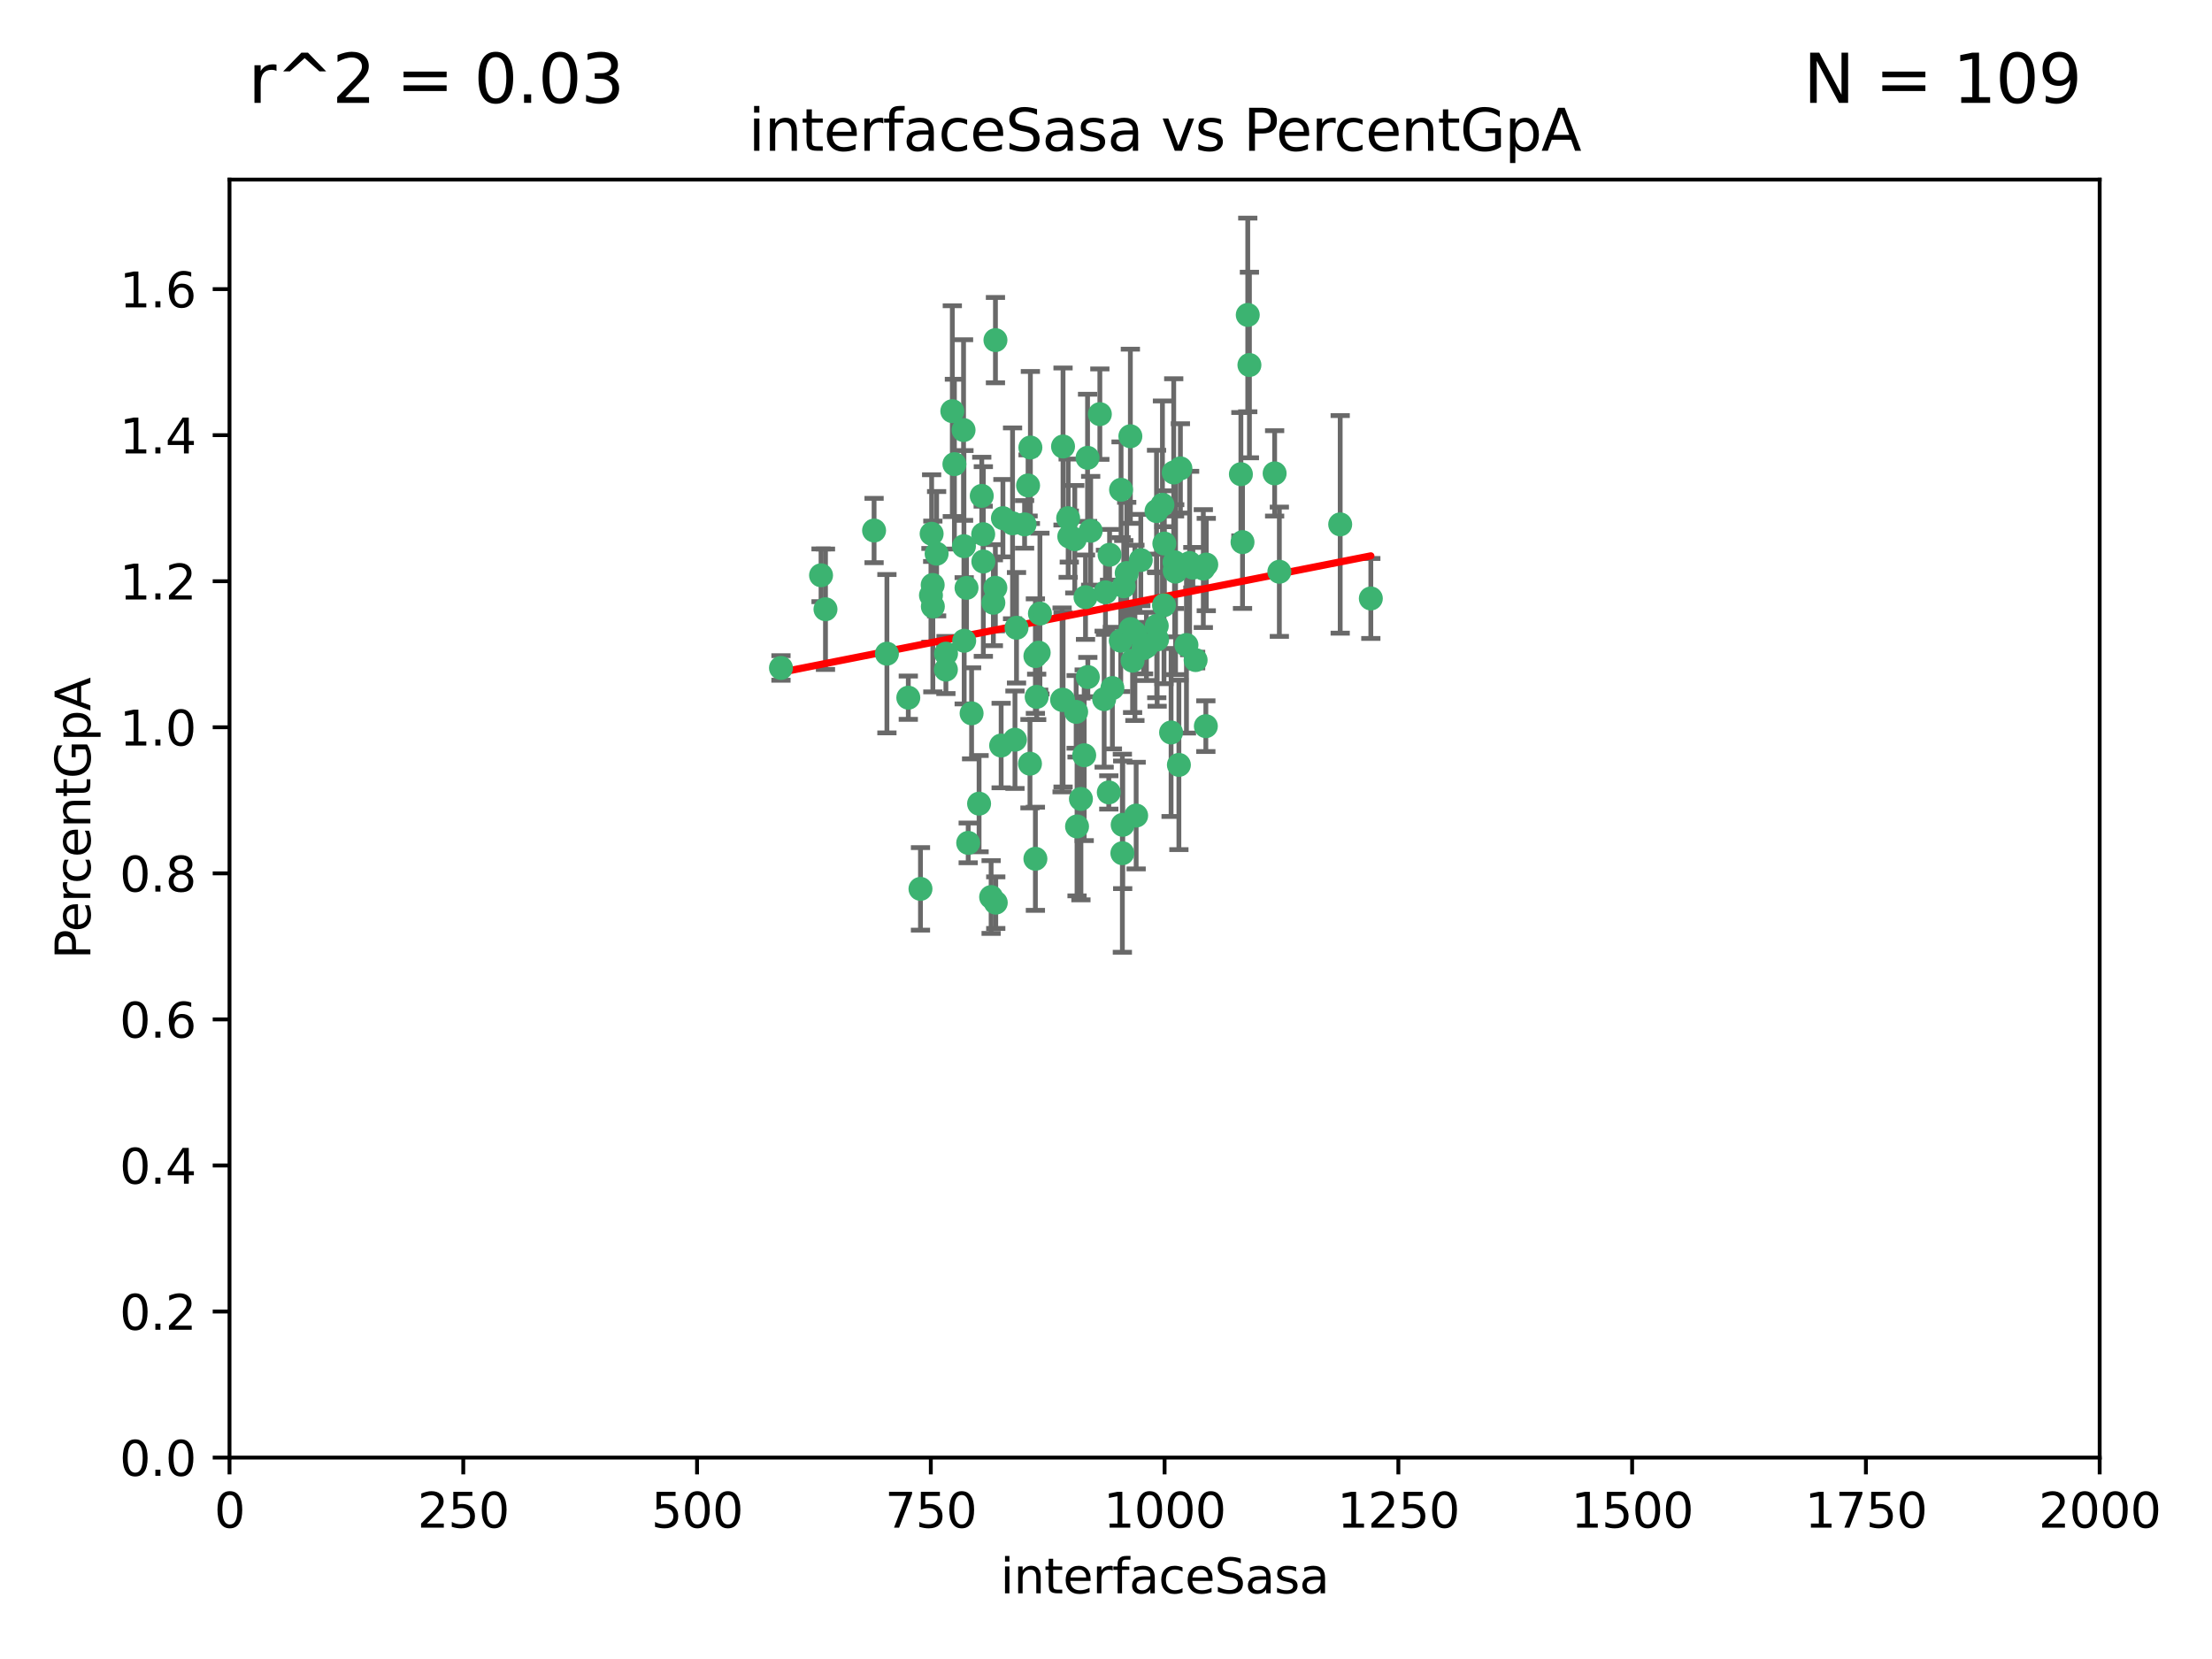 <?xml version="1.0" encoding="utf-8" standalone="no"?>
<!DOCTYPE svg PUBLIC "-//W3C//DTD SVG 1.1//EN"
  "http://www.w3.org/Graphics/SVG/1.1/DTD/svg11.dtd">
<svg xmlns:xlink="http://www.w3.org/1999/xlink" width="460.8pt" height="345.6pt" viewBox="0 0 460.8 345.6" xmlns="http://www.w3.org/2000/svg" version="1.1">
 <defs>
  <style type="text/css">*{stroke-linejoin: round; stroke-linecap: butt}</style>
 </defs>
 <g id="figure_1">
  <g id="patch_1">
   <path d="M 0 345.6 
L 460.8 345.6 
L 460.8 0 
L 0 0 
z
" style="fill: #ffffff"/>
  </g>
  <g id="axes_1">
   <g id="patch_2">
    <path d="M 47.81 303.64 
L 437.4 303.64 
L 437.4 37.411 
L 47.81 37.411 
z
" style="fill: #ffffff"/>
   </g>
   <g id="PathCollection_1">
    <defs>
     <path id="m669cd9a34e" d="M 0 1.118 
C 0.297 1.118 0.581 1 0.791 0.791 
C 1 0.581 1.118 0.297 1.118 0 
C 1.118 -0.297 1 -0.581 0.791 -0.791 
C 0.581 -1 0.297 -1.118 0 -1.118 
C -0.297 -1.118 -0.581 -1 -0.791 -0.791 
C -1 -0.581 -1.118 -0.297 -1.118 0 
C -1.118 0.297 -1 0.581 -0.791 0.791 
C -0.581 1 -0.297 1.118 0 1.118 
z
" style="stroke: #3cb371"/>
    </defs>
    <g clip-path="url(#pd80357196c)">
     <use xlink:href="#m669cd9a34e" x="258.839" y="112.935" style="fill: #3cb371; stroke: #3cb371"/>
     <use xlink:href="#m669cd9a34e" x="235.526" y="131.048" style="fill: #3cb371; stroke: #3cb371"/>
     <use xlink:href="#m669cd9a34e" x="235.476" y="90.88" style="fill: #3cb371; stroke: #3cb371"/>
     <use xlink:href="#m669cd9a34e" x="265.53" y="98.611" style="fill: #3cb371; stroke: #3cb371"/>
     <use xlink:href="#m669cd9a34e" x="234.098" y="122.143" style="fill: #3cb371; stroke: #3cb371"/>
     <use xlink:href="#m669cd9a34e" x="241.054" y="133.21" style="fill: #3cb371; stroke: #3cb371"/>
     <use xlink:href="#m669cd9a34e" x="222.751" y="111.768" style="fill: #3cb371; stroke: #3cb371"/>
     <use xlink:href="#m669cd9a34e" x="231.145" y="115.568" style="fill: #3cb371; stroke: #3cb371"/>
     <use xlink:href="#m669cd9a34e" x="225.86" y="157.33" style="fill: #3cb371; stroke: #3cb371"/>
     <use xlink:href="#m669cd9a34e" x="242.554" y="113.232" style="fill: #3cb371; stroke: #3cb371"/>
     <use xlink:href="#m669cd9a34e" x="234.714" y="119.368" style="fill: #3cb371; stroke: #3cb371"/>
     <use xlink:href="#m669cd9a34e" x="259.932" y="65.606" style="fill: #3cb371; stroke: #3cb371"/>
     <use xlink:href="#m669cd9a34e" x="208.925" y="107.943" style="fill: #3cb371; stroke: #3cb371"/>
     <use xlink:href="#m669cd9a34e" x="258.5" y="98.781" style="fill: #3cb371; stroke: #3cb371"/>
     <use xlink:href="#m669cd9a34e" x="266.512" y="119.105" style="fill: #3cb371; stroke: #3cb371"/>
     <use xlink:href="#m669cd9a34e" x="211.757" y="130.776" style="fill: #3cb371; stroke: #3cb371"/>
     <use xlink:href="#m669cd9a34e" x="216.635" y="127.82" style="fill: #3cb371; stroke: #3cb371"/>
     <use xlink:href="#m669cd9a34e" x="242.159" y="105.161" style="fill: #3cb371; stroke: #3cb371"/>
     <use xlink:href="#m669cd9a34e" x="233.539" y="102.028" style="fill: #3cb371; stroke: #3cb371"/>
     <use xlink:href="#m669cd9a34e" x="244.508" y="98.431" style="fill: #3cb371; stroke: #3cb371"/>
     <use xlink:href="#m669cd9a34e" x="250.675" y="118.446" style="fill: #3cb371; stroke: #3cb371"/>
     <use xlink:href="#m669cd9a34e" x="214.648" y="93.226" style="fill: #3cb371; stroke: #3cb371"/>
     <use xlink:href="#m669cd9a34e" x="224.368" y="172.163" style="fill: #3cb371; stroke: #3cb371"/>
     <use xlink:href="#m669cd9a34e" x="194.329" y="126.342" style="fill: #3cb371; stroke: #3cb371"/>
     <use xlink:href="#m669cd9a34e" x="221.458" y="145.786" style="fill: #3cb371; stroke: #3cb371"/>
     <use xlink:href="#m669cd9a34e" x="243.959" y="152.588" style="fill: #3cb371; stroke: #3cb371"/>
     <use xlink:href="#m669cd9a34e" x="226.133" y="124.404" style="fill: #3cb371; stroke: #3cb371"/>
     <use xlink:href="#m669cd9a34e" x="238.226" y="135.021" style="fill: #3cb371; stroke: #3cb371"/>
     <use xlink:href="#m669cd9a34e" x="245.585" y="159.342" style="fill: #3cb371; stroke: #3cb371"/>
     <use xlink:href="#m669cd9a34e" x="247.82" y="117.288" style="fill: #3cb371; stroke: #3cb371"/>
     <use xlink:href="#m669cd9a34e" x="244.888" y="119.082" style="fill: #3cb371; stroke: #3cb371"/>
     <use xlink:href="#m669cd9a34e" x="249.07" y="137.505" style="fill: #3cb371; stroke: #3cb371"/>
     <use xlink:href="#m669cd9a34e" x="247.161" y="134.369" style="fill: #3cb371; stroke: #3cb371"/>
     <use xlink:href="#m669cd9a34e" x="279.188" y="109.235" style="fill: #3cb371; stroke: #3cb371"/>
     <use xlink:href="#m669cd9a34e" x="236.422" y="131.834" style="fill: #3cb371; stroke: #3cb371"/>
     <use xlink:href="#m669cd9a34e" x="242.482" y="126.071" style="fill: #3cb371; stroke: #3cb371"/>
     <use xlink:href="#m669cd9a34e" x="221.45" y="93.014" style="fill: #3cb371; stroke: #3cb371"/>
     <use xlink:href="#m669cd9a34e" x="231.733" y="143.336" style="fill: #3cb371; stroke: #3cb371"/>
     <use xlink:href="#m669cd9a34e" x="226.558" y="95.371" style="fill: #3cb371; stroke: #3cb371"/>
     <use xlink:href="#m669cd9a34e" x="238.82" y="134.663" style="fill: #3cb371; stroke: #3cb371"/>
     <use xlink:href="#m669cd9a34e" x="200.806" y="113.783" style="fill: #3cb371; stroke: #3cb371"/>
     <use xlink:href="#m669cd9a34e" x="260.277" y="76.037" style="fill: #3cb371; stroke: #3cb371"/>
     <use xlink:href="#m669cd9a34e" x="251.287" y="117.606" style="fill: #3cb371; stroke: #3cb371"/>
     <use xlink:href="#m669cd9a34e" x="214.167" y="101.126" style="fill: #3cb371; stroke: #3cb371"/>
     <use xlink:href="#m669cd9a34e" x="251.201" y="151.274" style="fill: #3cb371; stroke: #3cb371"/>
     <use xlink:href="#m669cd9a34e" x="248.492" y="118.255" style="fill: #3cb371; stroke: #3cb371"/>
     <use xlink:href="#m669cd9a34e" x="225.177" y="166.436" style="fill: #3cb371; stroke: #3cb371"/>
     <use xlink:href="#m669cd9a34e" x="240.928" y="106.473" style="fill: #3cb371; stroke: #3cb371"/>
     <use xlink:href="#m669cd9a34e" x="223.897" y="112.334" style="fill: #3cb371; stroke: #3cb371"/>
     <use xlink:href="#m669cd9a34e" x="226.614" y="141.043" style="fill: #3cb371; stroke: #3cb371"/>
     <use xlink:href="#m669cd9a34e" x="198.385" y="85.648" style="fill: #3cb371; stroke: #3cb371"/>
     <use xlink:href="#m669cd9a34e" x="210.935" y="109.017" style="fill: #3cb371; stroke: #3cb371"/>
     <use xlink:href="#m669cd9a34e" x="233.81" y="177.737" style="fill: #3cb371; stroke: #3cb371"/>
     <use xlink:href="#m669cd9a34e" x="233.475" y="133.468" style="fill: #3cb371; stroke: #3cb371"/>
     <use xlink:href="#m669cd9a34e" x="230.29" y="123.385" style="fill: #3cb371; stroke: #3cb371"/>
     <use xlink:href="#m669cd9a34e" x="244.715" y="118.9" style="fill: #3cb371; stroke: #3cb371"/>
     <use xlink:href="#m669cd9a34e" x="197.048" y="139.497" style="fill: #3cb371; stroke: #3cb371"/>
     <use xlink:href="#m669cd9a34e" x="200.86" y="133.482" style="fill: #3cb371; stroke: #3cb371"/>
     <use xlink:href="#m669cd9a34e" x="235.941" y="137.629" style="fill: #3cb371; stroke: #3cb371"/>
     <use xlink:href="#m669cd9a34e" x="202.401" y="148.602" style="fill: #3cb371; stroke: #3cb371"/>
     <use xlink:href="#m669cd9a34e" x="222.518" y="107.949" style="fill: #3cb371; stroke: #3cb371"/>
     <use xlink:href="#m669cd9a34e" x="204.819" y="111.281" style="fill: #3cb371; stroke: #3cb371"/>
     <use xlink:href="#m669cd9a34e" x="203.96" y="167.417" style="fill: #3cb371; stroke: #3cb371"/>
     <use xlink:href="#m669cd9a34e" x="194.296" y="121.859" style="fill: #3cb371; stroke: #3cb371"/>
     <use xlink:href="#m669cd9a34e" x="229.119" y="86.272" style="fill: #3cb371; stroke: #3cb371"/>
     <use xlink:href="#m669cd9a34e" x="237.649" y="116.673" style="fill: #3cb371; stroke: #3cb371"/>
     <use xlink:href="#m669cd9a34e" x="207.37" y="70.852" style="fill: #3cb371; stroke: #3cb371"/>
     <use xlink:href="#m669cd9a34e" x="207.351" y="122.444" style="fill: #3cb371; stroke: #3cb371"/>
     <use xlink:href="#m669cd9a34e" x="195.114" y="115.347" style="fill: #3cb371; stroke: #3cb371"/>
     <use xlink:href="#m669cd9a34e" x="182.088" y="110.514" style="fill: #3cb371; stroke: #3cb371"/>
     <use xlink:href="#m669cd9a34e" x="204.848" y="116.973" style="fill: #3cb371; stroke: #3cb371"/>
     <use xlink:href="#m669cd9a34e" x="213.44" y="109.239" style="fill: #3cb371; stroke: #3cb371"/>
     <use xlink:href="#m669cd9a34e" x="245.901" y="97.572" style="fill: #3cb371; stroke: #3cb371"/>
     <use xlink:href="#m669cd9a34e" x="197.074" y="136.161" style="fill: #3cb371; stroke: #3cb371"/>
     <use xlink:href="#m669cd9a34e" x="285.569" y="124.669" style="fill: #3cb371; stroke: #3cb371"/>
     <use xlink:href="#m669cd9a34e" x="215.957" y="145.171" style="fill: #3cb371; stroke: #3cb371"/>
     <use xlink:href="#m669cd9a34e" x="189.216" y="145.341" style="fill: #3cb371; stroke: #3cb371"/>
     <use xlink:href="#m669cd9a34e" x="184.761" y="136.178" style="fill: #3cb371; stroke: #3cb371"/>
     <use xlink:href="#m669cd9a34e" x="206.936" y="125.569" style="fill: #3cb371; stroke: #3cb371"/>
     <use xlink:href="#m669cd9a34e" x="211.436" y="154.097" style="fill: #3cb371; stroke: #3cb371"/>
     <use xlink:href="#m669cd9a34e" x="233.876" y="171.824" style="fill: #3cb371; stroke: #3cb371"/>
     <use xlink:href="#m669cd9a34e" x="214.562" y="159.094" style="fill: #3cb371; stroke: #3cb371"/>
     <use xlink:href="#m669cd9a34e" x="198.821" y="96.69" style="fill: #3cb371; stroke: #3cb371"/>
     <use xlink:href="#m669cd9a34e" x="240.975" y="130.388" style="fill: #3cb371; stroke: #3cb371"/>
     <use xlink:href="#m669cd9a34e" x="194.076" y="111.192" style="fill: #3cb371; stroke: #3cb371"/>
     <use xlink:href="#m669cd9a34e" x="171.039" y="119.843" style="fill: #3cb371; stroke: #3cb371"/>
     <use xlink:href="#m669cd9a34e" x="230.982" y="165.075" style="fill: #3cb371; stroke: #3cb371"/>
     <use xlink:href="#m669cd9a34e" x="171.963" y="126.913" style="fill: #3cb371; stroke: #3cb371"/>
     <use xlink:href="#m669cd9a34e" x="200.726" y="89.586" style="fill: #3cb371; stroke: #3cb371"/>
     <use xlink:href="#m669cd9a34e" x="215.692" y="178.897" style="fill: #3cb371; stroke: #3cb371"/>
     <use xlink:href="#m669cd9a34e" x="230.017" y="145.644" style="fill: #3cb371; stroke: #3cb371"/>
     <use xlink:href="#m669cd9a34e" x="227.208" y="110.571" style="fill: #3cb371; stroke: #3cb371"/>
     <use xlink:href="#m669cd9a34e" x="244.68" y="117.123" style="fill: #3cb371; stroke: #3cb371"/>
     <use xlink:href="#m669cd9a34e" x="206.469" y="186.867" style="fill: #3cb371; stroke: #3cb371"/>
     <use xlink:href="#m669cd9a34e" x="215.692" y="136.674" style="fill: #3cb371; stroke: #3cb371"/>
     <use xlink:href="#m669cd9a34e" x="193.935" y="124.015" style="fill: #3cb371; stroke: #3cb371"/>
     <use xlink:href="#m669cd9a34e" x="236.683" y="169.899" style="fill: #3cb371; stroke: #3cb371"/>
     <use xlink:href="#m669cd9a34e" x="204.519" y="103.302" style="fill: #3cb371; stroke: #3cb371"/>
     <use xlink:href="#m669cd9a34e" x="216.376" y="135.958" style="fill: #3cb371; stroke: #3cb371"/>
     <use xlink:href="#m669cd9a34e" x="201.694" y="175.59" style="fill: #3cb371; stroke: #3cb371"/>
     <use xlink:href="#m669cd9a34e" x="224.185" y="148.297" style="fill: #3cb371; stroke: #3cb371"/>
     <use xlink:href="#m669cd9a34e" x="221.254" y="145.801" style="fill: #3cb371; stroke: #3cb371"/>
     <use xlink:href="#m669cd9a34e" x="207.435" y="188.041" style="fill: #3cb371; stroke: #3cb371"/>
     <use xlink:href="#m669cd9a34e" x="208.557" y="155.307" style="fill: #3cb371; stroke: #3cb371"/>
     <use xlink:href="#m669cd9a34e" x="191.752" y="185.169" style="fill: #3cb371; stroke: #3cb371"/>
     <use xlink:href="#m669cd9a34e" x="201.345" y="122.465" style="fill: #3cb371; stroke: #3cb371"/>
     <use xlink:href="#m669cd9a34e" x="162.692" y="139.145" style="fill: #3cb371; stroke: #3cb371"/>
    </g>
   </g>
   <g id="matplotlib.axis_1">
    <g id="xtick_1">
     <g id="line2d_1">
      <defs>
       <path id="mb99c63ae5b" d="M 0 0 
L 0 3.5 
" style="stroke: #000000; stroke-width: 0.8"/>
      </defs>
      <g>
       <use xlink:href="#mb99c63ae5b" x="47.81" y="303.64" style="stroke: #000000; stroke-width: 0.8"/>
      </g>
     </g>
     <g id="text_1">
      <!-- 0 -->
      <g transform="translate(44.629 318.238)scale(0.1 -0.1)">
       <defs>
        <path id="DejaVuSans-30" d="M 2034 4250 
Q 1547 4250 1301 3770 
Q 1056 3291 1056 2328 
Q 1056 1369 1301 889 
Q 1547 409 2034 409 
Q 2525 409 2770 889 
Q 3016 1369 3016 2328 
Q 3016 3291 2770 3770 
Q 2525 4250 2034 4250 
z
M 2034 4750 
Q 2819 4750 3233 4129 
Q 3647 3509 3647 2328 
Q 3647 1150 3233 529 
Q 2819 -91 2034 -91 
Q 1250 -91 836 529 
Q 422 1150 422 2328 
Q 422 3509 836 4129 
Q 1250 4750 2034 4750 
z
" transform="scale(0.016)"/>
       </defs>
       <use xlink:href="#DejaVuSans-30"/>
      </g>
     </g>
    </g>
    <g id="xtick_2">
     <g id="line2d_2">
      <g>
       <use xlink:href="#mb99c63ae5b" x="96.509" y="303.64" style="stroke: #000000; stroke-width: 0.8"/>
      </g>
     </g>
     <g id="text_2">
      <!-- 250 -->
      <g transform="translate(86.965 318.238)scale(0.1 -0.1)">
       <defs>
        <path id="DejaVuSans-32" d="M 1228 531 
L 3431 531 
L 3431 0 
L 469 0 
L 469 531 
Q 828 903 1448 1529 
Q 2069 2156 2228 2338 
Q 2531 2678 2651 2914 
Q 2772 3150 2772 3378 
Q 2772 3750 2511 3984 
Q 2250 4219 1831 4219 
Q 1534 4219 1204 4116 
Q 875 4013 500 3803 
L 500 4441 
Q 881 4594 1212 4672 
Q 1544 4750 1819 4750 
Q 2544 4750 2975 4387 
Q 3406 4025 3406 3419 
Q 3406 3131 3298 2873 
Q 3191 2616 2906 2266 
Q 2828 2175 2409 1742 
Q 1991 1309 1228 531 
z
" transform="scale(0.016)"/>
        <path id="DejaVuSans-35" d="M 691 4666 
L 3169 4666 
L 3169 4134 
L 1269 4134 
L 1269 2991 
Q 1406 3038 1543 3061 
Q 1681 3084 1819 3084 
Q 2600 3084 3056 2656 
Q 3513 2228 3513 1497 
Q 3513 744 3044 326 
Q 2575 -91 1722 -91 
Q 1428 -91 1123 -41 
Q 819 9 494 109 
L 494 744 
Q 775 591 1075 516 
Q 1375 441 1709 441 
Q 2250 441 2565 725 
Q 2881 1009 2881 1497 
Q 2881 1984 2565 2268 
Q 2250 2553 1709 2553 
Q 1456 2553 1204 2497 
Q 953 2441 691 2322 
L 691 4666 
z
" transform="scale(0.016)"/>
       </defs>
       <use xlink:href="#DejaVuSans-32"/>
       <use xlink:href="#DejaVuSans-35" x="63.623"/>
       <use xlink:href="#DejaVuSans-30" x="127.246"/>
      </g>
     </g>
    </g>
    <g id="xtick_3">
     <g id="line2d_3">
      <g>
       <use xlink:href="#mb99c63ae5b" x="145.208" y="303.64" style="stroke: #000000; stroke-width: 0.8"/>
      </g>
     </g>
     <g id="text_3">
      <!-- 500 -->
      <g transform="translate(135.664 318.238)scale(0.1 -0.1)">
       <use xlink:href="#DejaVuSans-35"/>
       <use xlink:href="#DejaVuSans-30" x="63.623"/>
       <use xlink:href="#DejaVuSans-30" x="127.246"/>
      </g>
     </g>
    </g>
    <g id="xtick_4">
     <g id="line2d_4">
      <g>
       <use xlink:href="#mb99c63ae5b" x="193.906" y="303.64" style="stroke: #000000; stroke-width: 0.8"/>
      </g>
     </g>
     <g id="text_4">
      <!-- 750 -->
      <g transform="translate(184.363 318.238)scale(0.1 -0.1)">
       <defs>
        <path id="DejaVuSans-37" d="M 525 4666 
L 3525 4666 
L 3525 4397 
L 1831 0 
L 1172 0 
L 2766 4134 
L 525 4134 
L 525 4666 
z
" transform="scale(0.016)"/>
       </defs>
       <use xlink:href="#DejaVuSans-37"/>
       <use xlink:href="#DejaVuSans-35" x="63.623"/>
       <use xlink:href="#DejaVuSans-30" x="127.246"/>
      </g>
     </g>
    </g>
    <g id="xtick_5">
     <g id="line2d_5">
      <g>
       <use xlink:href="#mb99c63ae5b" x="242.605" y="303.64" style="stroke: #000000; stroke-width: 0.8"/>
      </g>
     </g>
     <g id="text_5">
      <!-- 1000 -->
      <g transform="translate(229.88 318.238)scale(0.1 -0.1)">
       <defs>
        <path id="DejaVuSans-31" d="M 794 531 
L 1825 531 
L 1825 4091 
L 703 3866 
L 703 4441 
L 1819 4666 
L 2450 4666 
L 2450 531 
L 3481 531 
L 3481 0 
L 794 0 
L 794 531 
z
" transform="scale(0.016)"/>
       </defs>
       <use xlink:href="#DejaVuSans-31"/>
       <use xlink:href="#DejaVuSans-30" x="63.623"/>
       <use xlink:href="#DejaVuSans-30" x="127.246"/>
       <use xlink:href="#DejaVuSans-30" x="190.869"/>
      </g>
     </g>
    </g>
    <g id="xtick_6">
     <g id="line2d_6">
      <g>
       <use xlink:href="#mb99c63ae5b" x="291.304" y="303.64" style="stroke: #000000; stroke-width: 0.8"/>
      </g>
     </g>
     <g id="text_6">
      <!-- 1250 -->
      <g transform="translate(278.579 318.238)scale(0.1 -0.1)">
       <use xlink:href="#DejaVuSans-31"/>
       <use xlink:href="#DejaVuSans-32" x="63.623"/>
       <use xlink:href="#DejaVuSans-35" x="127.246"/>
       <use xlink:href="#DejaVuSans-30" x="190.869"/>
      </g>
     </g>
    </g>
    <g id="xtick_7">
     <g id="line2d_7">
      <g>
       <use xlink:href="#mb99c63ae5b" x="340.002" y="303.64" style="stroke: #000000; stroke-width: 0.8"/>
      </g>
     </g>
     <g id="text_7">
      <!-- 1500 -->
      <g transform="translate(327.277 318.238)scale(0.1 -0.1)">
       <use xlink:href="#DejaVuSans-31"/>
       <use xlink:href="#DejaVuSans-35" x="63.623"/>
       <use xlink:href="#DejaVuSans-30" x="127.246"/>
       <use xlink:href="#DejaVuSans-30" x="190.869"/>
      </g>
     </g>
    </g>
    <g id="xtick_8">
     <g id="line2d_8">
      <g>
       <use xlink:href="#mb99c63ae5b" x="388.701" y="303.64" style="stroke: #000000; stroke-width: 0.8"/>
      </g>
     </g>
     <g id="text_8">
      <!-- 1750 -->
      <g transform="translate(375.976 318.238)scale(0.1 -0.1)">
       <use xlink:href="#DejaVuSans-31"/>
       <use xlink:href="#DejaVuSans-37" x="63.623"/>
       <use xlink:href="#DejaVuSans-35" x="127.246"/>
       <use xlink:href="#DejaVuSans-30" x="190.869"/>
      </g>
     </g>
    </g>
    <g id="xtick_9">
     <g id="line2d_9">
      <g>
       <use xlink:href="#mb99c63ae5b" x="437.4" y="303.64" style="stroke: #000000; stroke-width: 0.8"/>
      </g>
     </g>
     <g id="text_9">
      <!-- 2000 -->
      <g transform="translate(424.675 318.238)scale(0.1 -0.1)">
       <use xlink:href="#DejaVuSans-32"/>
       <use xlink:href="#DejaVuSans-30" x="63.623"/>
       <use xlink:href="#DejaVuSans-30" x="127.246"/>
       <use xlink:href="#DejaVuSans-30" x="190.869"/>
      </g>
     </g>
    </g>
    <g id="text_10">
     <!-- interfaceSasa -->
     <g transform="translate(208.398 331.917)scale(0.1 -0.1)">
      <defs>
       <path id="DejaVuSans-69" d="M 603 3500 
L 1178 3500 
L 1178 0 
L 603 0 
L 603 3500 
z
M 603 4863 
L 1178 4863 
L 1178 4134 
L 603 4134 
L 603 4863 
z
" transform="scale(0.016)"/>
       <path id="DejaVuSans-6e" d="M 3513 2113 
L 3513 0 
L 2938 0 
L 2938 2094 
Q 2938 2591 2744 2837 
Q 2550 3084 2163 3084 
Q 1697 3084 1428 2787 
Q 1159 2491 1159 1978 
L 1159 0 
L 581 0 
L 581 3500 
L 1159 3500 
L 1159 2956 
Q 1366 3272 1645 3428 
Q 1925 3584 2291 3584 
Q 2894 3584 3203 3211 
Q 3513 2838 3513 2113 
z
" transform="scale(0.016)"/>
       <path id="DejaVuSans-74" d="M 1172 4494 
L 1172 3500 
L 2356 3500 
L 2356 3053 
L 1172 3053 
L 1172 1153 
Q 1172 725 1289 603 
Q 1406 481 1766 481 
L 2356 481 
L 2356 0 
L 1766 0 
Q 1100 0 847 248 
Q 594 497 594 1153 
L 594 3053 
L 172 3053 
L 172 3500 
L 594 3500 
L 594 4494 
L 1172 4494 
z
" transform="scale(0.016)"/>
       <path id="DejaVuSans-65" d="M 3597 1894 
L 3597 1613 
L 953 1613 
Q 991 1019 1311 708 
Q 1631 397 2203 397 
Q 2534 397 2845 478 
Q 3156 559 3463 722 
L 3463 178 
Q 3153 47 2828 -22 
Q 2503 -91 2169 -91 
Q 1331 -91 842 396 
Q 353 884 353 1716 
Q 353 2575 817 3079 
Q 1281 3584 2069 3584 
Q 2775 3584 3186 3129 
Q 3597 2675 3597 1894 
z
M 3022 2063 
Q 3016 2534 2758 2815 
Q 2500 3097 2075 3097 
Q 1594 3097 1305 2825 
Q 1016 2553 972 2059 
L 3022 2063 
z
" transform="scale(0.016)"/>
       <path id="DejaVuSans-72" d="M 2631 2963 
Q 2534 3019 2420 3045 
Q 2306 3072 2169 3072 
Q 1681 3072 1420 2755 
Q 1159 2438 1159 1844 
L 1159 0 
L 581 0 
L 581 3500 
L 1159 3500 
L 1159 2956 
Q 1341 3275 1631 3429 
Q 1922 3584 2338 3584 
Q 2397 3584 2469 3576 
Q 2541 3569 2628 3553 
L 2631 2963 
z
" transform="scale(0.016)"/>
       <path id="DejaVuSans-66" d="M 2375 4863 
L 2375 4384 
L 1825 4384 
Q 1516 4384 1395 4259 
Q 1275 4134 1275 3809 
L 1275 3500 
L 2222 3500 
L 2222 3053 
L 1275 3053 
L 1275 0 
L 697 0 
L 697 3053 
L 147 3053 
L 147 3500 
L 697 3500 
L 697 3744 
Q 697 4328 969 4595 
Q 1241 4863 1831 4863 
L 2375 4863 
z
" transform="scale(0.016)"/>
       <path id="DejaVuSans-61" d="M 2194 1759 
Q 1497 1759 1228 1600 
Q 959 1441 959 1056 
Q 959 750 1161 570 
Q 1363 391 1709 391 
Q 2188 391 2477 730 
Q 2766 1069 2766 1631 
L 2766 1759 
L 2194 1759 
z
M 3341 1997 
L 3341 0 
L 2766 0 
L 2766 531 
Q 2569 213 2275 61 
Q 1981 -91 1556 -91 
Q 1019 -91 701 211 
Q 384 513 384 1019 
Q 384 1609 779 1909 
Q 1175 2209 1959 2209 
L 2766 2209 
L 2766 2266 
Q 2766 2663 2505 2880 
Q 2244 3097 1772 3097 
Q 1472 3097 1187 3025 
Q 903 2953 641 2809 
L 641 3341 
Q 956 3463 1253 3523 
Q 1550 3584 1831 3584 
Q 2591 3584 2966 3190 
Q 3341 2797 3341 1997 
z
" transform="scale(0.016)"/>
       <path id="DejaVuSans-63" d="M 3122 3366 
L 3122 2828 
Q 2878 2963 2633 3030 
Q 2388 3097 2138 3097 
Q 1578 3097 1268 2742 
Q 959 2388 959 1747 
Q 959 1106 1268 751 
Q 1578 397 2138 397 
Q 2388 397 2633 464 
Q 2878 531 3122 666 
L 3122 134 
Q 2881 22 2623 -34 
Q 2366 -91 2075 -91 
Q 1284 -91 818 406 
Q 353 903 353 1747 
Q 353 2603 823 3093 
Q 1294 3584 2113 3584 
Q 2378 3584 2631 3529 
Q 2884 3475 3122 3366 
z
" transform="scale(0.016)"/>
       <path id="DejaVuSans-53" d="M 3425 4513 
L 3425 3897 
Q 3066 4069 2747 4153 
Q 2428 4238 2131 4238 
Q 1616 4238 1336 4038 
Q 1056 3838 1056 3469 
Q 1056 3159 1242 3001 
Q 1428 2844 1947 2747 
L 2328 2669 
Q 3034 2534 3370 2195 
Q 3706 1856 3706 1288 
Q 3706 609 3251 259 
Q 2797 -91 1919 -91 
Q 1588 -91 1214 -16 
Q 841 59 441 206 
L 441 856 
Q 825 641 1194 531 
Q 1563 422 1919 422 
Q 2459 422 2753 634 
Q 3047 847 3047 1241 
Q 3047 1584 2836 1778 
Q 2625 1972 2144 2069 
L 1759 2144 
Q 1053 2284 737 2584 
Q 422 2884 422 3419 
Q 422 4038 858 4394 
Q 1294 4750 2059 4750 
Q 2388 4750 2728 4690 
Q 3069 4631 3425 4513 
z
" transform="scale(0.016)"/>
       <path id="DejaVuSans-73" d="M 2834 3397 
L 2834 2853 
Q 2591 2978 2328 3040 
Q 2066 3103 1784 3103 
Q 1356 3103 1142 2972 
Q 928 2841 928 2578 
Q 928 2378 1081 2264 
Q 1234 2150 1697 2047 
L 1894 2003 
Q 2506 1872 2764 1633 
Q 3022 1394 3022 966 
Q 3022 478 2636 193 
Q 2250 -91 1575 -91 
Q 1294 -91 989 -36 
Q 684 19 347 128 
L 347 722 
Q 666 556 975 473 
Q 1284 391 1588 391 
Q 1994 391 2212 530 
Q 2431 669 2431 922 
Q 2431 1156 2273 1281 
Q 2116 1406 1581 1522 
L 1381 1569 
Q 847 1681 609 1914 
Q 372 2147 372 2553 
Q 372 3047 722 3315 
Q 1072 3584 1716 3584 
Q 2034 3584 2315 3537 
Q 2597 3491 2834 3397 
z
" transform="scale(0.016)"/>
      </defs>
      <use xlink:href="#DejaVuSans-69"/>
      <use xlink:href="#DejaVuSans-6e" x="27.783"/>
      <use xlink:href="#DejaVuSans-74" x="91.162"/>
      <use xlink:href="#DejaVuSans-65" x="130.371"/>
      <use xlink:href="#DejaVuSans-72" x="191.895"/>
      <use xlink:href="#DejaVuSans-66" x="233.008"/>
      <use xlink:href="#DejaVuSans-61" x="268.213"/>
      <use xlink:href="#DejaVuSans-63" x="329.492"/>
      <use xlink:href="#DejaVuSans-65" x="384.473"/>
      <use xlink:href="#DejaVuSans-53" x="445.996"/>
      <use xlink:href="#DejaVuSans-61" x="509.473"/>
      <use xlink:href="#DejaVuSans-73" x="570.752"/>
      <use xlink:href="#DejaVuSans-61" x="622.852"/>
     </g>
    </g>
   </g>
   <g id="matplotlib.axis_2">
    <g id="ytick_1">
     <g id="line2d_10">
      <defs>
       <path id="m0273dc833e" d="M 0 0 
L -3.5 0 
" style="stroke: #000000; stroke-width: 0.8"/>
      </defs>
      <g>
       <use xlink:href="#m0273dc833e" x="47.81" y="303.64" style="stroke: #000000; stroke-width: 0.8"/>
      </g>
     </g>
     <g id="text_11">
      <!-- 0.0 -->
      <g transform="translate(24.907 307.439)scale(0.1 -0.1)">
       <defs>
        <path id="DejaVuSans-2e" d="M 684 794 
L 1344 794 
L 1344 0 
L 684 0 
L 684 794 
z
" transform="scale(0.016)"/>
       </defs>
       <use xlink:href="#DejaVuSans-30"/>
       <use xlink:href="#DejaVuSans-2e" x="63.623"/>
       <use xlink:href="#DejaVuSans-30" x="95.41"/>
      </g>
     </g>
    </g>
    <g id="ytick_2">
     <g id="line2d_11">
      <g>
       <use xlink:href="#m0273dc833e" x="47.81" y="273.214" style="stroke: #000000; stroke-width: 0.8"/>
      </g>
     </g>
     <g id="text_12">
      <!-- 0.2 -->
      <g transform="translate(24.907 277.013)scale(0.1 -0.1)">
       <use xlink:href="#DejaVuSans-30"/>
       <use xlink:href="#DejaVuSans-2e" x="63.623"/>
       <use xlink:href="#DejaVuSans-32" x="95.41"/>
      </g>
     </g>
    </g>
    <g id="ytick_3">
     <g id="line2d_12">
      <g>
       <use xlink:href="#m0273dc833e" x="47.81" y="242.788" style="stroke: #000000; stroke-width: 0.8"/>
      </g>
     </g>
     <g id="text_13">
      <!-- 0.4 -->
      <g transform="translate(24.907 246.587)scale(0.1 -0.1)">
       <defs>
        <path id="DejaVuSans-34" d="M 2419 4116 
L 825 1625 
L 2419 1625 
L 2419 4116 
z
M 2253 4666 
L 3047 4666 
L 3047 1625 
L 3713 1625 
L 3713 1100 
L 3047 1100 
L 3047 0 
L 2419 0 
L 2419 1100 
L 313 1100 
L 313 1709 
L 2253 4666 
z
" transform="scale(0.016)"/>
       </defs>
       <use xlink:href="#DejaVuSans-30"/>
       <use xlink:href="#DejaVuSans-2e" x="63.623"/>
       <use xlink:href="#DejaVuSans-34" x="95.41"/>
      </g>
     </g>
    </g>
    <g id="ytick_4">
     <g id="line2d_13">
      <g>
       <use xlink:href="#m0273dc833e" x="47.81" y="212.362" style="stroke: #000000; stroke-width: 0.8"/>
      </g>
     </g>
     <g id="text_14">
      <!-- 0.6 -->
      <g transform="translate(24.907 216.161)scale(0.1 -0.1)">
       <defs>
        <path id="DejaVuSans-36" d="M 2113 2584 
Q 1688 2584 1439 2293 
Q 1191 2003 1191 1497 
Q 1191 994 1439 701 
Q 1688 409 2113 409 
Q 2538 409 2786 701 
Q 3034 994 3034 1497 
Q 3034 2003 2786 2293 
Q 2538 2584 2113 2584 
z
M 3366 4563 
L 3366 3988 
Q 3128 4100 2886 4159 
Q 2644 4219 2406 4219 
Q 1781 4219 1451 3797 
Q 1122 3375 1075 2522 
Q 1259 2794 1537 2939 
Q 1816 3084 2150 3084 
Q 2853 3084 3261 2657 
Q 3669 2231 3669 1497 
Q 3669 778 3244 343 
Q 2819 -91 2113 -91 
Q 1303 -91 875 529 
Q 447 1150 447 2328 
Q 447 3434 972 4092 
Q 1497 4750 2381 4750 
Q 2619 4750 2861 4703 
Q 3103 4656 3366 4563 
z
" transform="scale(0.016)"/>
       </defs>
       <use xlink:href="#DejaVuSans-30"/>
       <use xlink:href="#DejaVuSans-2e" x="63.623"/>
       <use xlink:href="#DejaVuSans-36" x="95.41"/>
      </g>
     </g>
    </g>
    <g id="ytick_5">
     <g id="line2d_14">
      <g>
       <use xlink:href="#m0273dc833e" x="47.81" y="181.935" style="stroke: #000000; stroke-width: 0.8"/>
      </g>
     </g>
     <g id="text_15">
      <!-- 0.8 -->
      <g transform="translate(24.907 185.735)scale(0.1 -0.1)">
       <defs>
        <path id="DejaVuSans-38" d="M 2034 2216 
Q 1584 2216 1326 1975 
Q 1069 1734 1069 1313 
Q 1069 891 1326 650 
Q 1584 409 2034 409 
Q 2484 409 2743 651 
Q 3003 894 3003 1313 
Q 3003 1734 2745 1975 
Q 2488 2216 2034 2216 
z
M 1403 2484 
Q 997 2584 770 2862 
Q 544 3141 544 3541 
Q 544 4100 942 4425 
Q 1341 4750 2034 4750 
Q 2731 4750 3128 4425 
Q 3525 4100 3525 3541 
Q 3525 3141 3298 2862 
Q 3072 2584 2669 2484 
Q 3125 2378 3379 2068 
Q 3634 1759 3634 1313 
Q 3634 634 3220 271 
Q 2806 -91 2034 -91 
Q 1263 -91 848 271 
Q 434 634 434 1313 
Q 434 1759 690 2068 
Q 947 2378 1403 2484 
z
M 1172 3481 
Q 1172 3119 1398 2916 
Q 1625 2713 2034 2713 
Q 2441 2713 2670 2916 
Q 2900 3119 2900 3481 
Q 2900 3844 2670 4047 
Q 2441 4250 2034 4250 
Q 1625 4250 1398 4047 
Q 1172 3844 1172 3481 
z
" transform="scale(0.016)"/>
       </defs>
       <use xlink:href="#DejaVuSans-30"/>
       <use xlink:href="#DejaVuSans-2e" x="63.623"/>
       <use xlink:href="#DejaVuSans-38" x="95.41"/>
      </g>
     </g>
    </g>
    <g id="ytick_6">
     <g id="line2d_15">
      <g>
       <use xlink:href="#m0273dc833e" x="47.81" y="151.509" style="stroke: #000000; stroke-width: 0.8"/>
      </g>
     </g>
     <g id="text_16">
      <!-- 1.0 -->
      <g transform="translate(24.907 155.308)scale(0.1 -0.1)">
       <use xlink:href="#DejaVuSans-31"/>
       <use xlink:href="#DejaVuSans-2e" x="63.623"/>
       <use xlink:href="#DejaVuSans-30" x="95.41"/>
      </g>
     </g>
    </g>
    <g id="ytick_7">
     <g id="line2d_16">
      <g>
       <use xlink:href="#m0273dc833e" x="47.81" y="121.083" style="stroke: #000000; stroke-width: 0.8"/>
      </g>
     </g>
     <g id="text_17">
      <!-- 1.2 -->
      <g transform="translate(24.907 124.882)scale(0.1 -0.1)">
       <use xlink:href="#DejaVuSans-31"/>
       <use xlink:href="#DejaVuSans-2e" x="63.623"/>
       <use xlink:href="#DejaVuSans-32" x="95.41"/>
      </g>
     </g>
    </g>
    <g id="ytick_8">
     <g id="line2d_17">
      <g>
       <use xlink:href="#m0273dc833e" x="47.81" y="90.657" style="stroke: #000000; stroke-width: 0.8"/>
      </g>
     </g>
     <g id="text_18">
      <!-- 1.4 -->
      <g transform="translate(24.907 94.456)scale(0.1 -0.1)">
       <use xlink:href="#DejaVuSans-31"/>
       <use xlink:href="#DejaVuSans-2e" x="63.623"/>
       <use xlink:href="#DejaVuSans-34" x="95.41"/>
      </g>
     </g>
    </g>
    <g id="ytick_9">
     <g id="line2d_18">
      <g>
       <use xlink:href="#m0273dc833e" x="47.81" y="60.231" style="stroke: #000000; stroke-width: 0.8"/>
      </g>
     </g>
     <g id="text_19">
      <!-- 1.6 -->
      <g transform="translate(24.907 64.03)scale(0.1 -0.1)">
       <use xlink:href="#DejaVuSans-31"/>
       <use xlink:href="#DejaVuSans-2e" x="63.623"/>
       <use xlink:href="#DejaVuSans-36" x="95.41"/>
      </g>
     </g>
    </g>
    <g id="text_20">
     <!-- PercentGpA -->
     <g transform="translate(18.827 199.802)rotate(-90)scale(0.1 -0.1)">
      <defs>
       <path id="DejaVuSans-50" d="M 1259 4147 
L 1259 2394 
L 2053 2394 
Q 2494 2394 2734 2622 
Q 2975 2850 2975 3272 
Q 2975 3691 2734 3919 
Q 2494 4147 2053 4147 
L 1259 4147 
z
M 628 4666 
L 2053 4666 
Q 2838 4666 3239 4311 
Q 3641 3956 3641 3272 
Q 3641 2581 3239 2228 
Q 2838 1875 2053 1875 
L 1259 1875 
L 1259 0 
L 628 0 
L 628 4666 
z
" transform="scale(0.016)"/>
       <path id="DejaVuSans-47" d="M 3809 666 
L 3809 1919 
L 2778 1919 
L 2778 2438 
L 4434 2438 
L 4434 434 
Q 4069 175 3628 42 
Q 3188 -91 2688 -91 
Q 1594 -91 976 548 
Q 359 1188 359 2328 
Q 359 3472 976 4111 
Q 1594 4750 2688 4750 
Q 3144 4750 3555 4637 
Q 3966 4525 4313 4306 
L 4313 3634 
Q 3963 3931 3569 4081 
Q 3175 4231 2741 4231 
Q 1884 4231 1454 3753 
Q 1025 3275 1025 2328 
Q 1025 1384 1454 906 
Q 1884 428 2741 428 
Q 3075 428 3337 486 
Q 3600 544 3809 666 
z
" transform="scale(0.016)"/>
       <path id="DejaVuSans-70" d="M 1159 525 
L 1159 -1331 
L 581 -1331 
L 581 3500 
L 1159 3500 
L 1159 2969 
Q 1341 3281 1617 3432 
Q 1894 3584 2278 3584 
Q 2916 3584 3314 3078 
Q 3713 2572 3713 1747 
Q 3713 922 3314 415 
Q 2916 -91 2278 -91 
Q 1894 -91 1617 61 
Q 1341 213 1159 525 
z
M 3116 1747 
Q 3116 2381 2855 2742 
Q 2594 3103 2138 3103 
Q 1681 3103 1420 2742 
Q 1159 2381 1159 1747 
Q 1159 1113 1420 752 
Q 1681 391 2138 391 
Q 2594 391 2855 752 
Q 3116 1113 3116 1747 
z
" transform="scale(0.016)"/>
       <path id="DejaVuSans-41" d="M 2188 4044 
L 1331 1722 
L 3047 1722 
L 2188 4044 
z
M 1831 4666 
L 2547 4666 
L 4325 0 
L 3669 0 
L 3244 1197 
L 1141 1197 
L 716 0 
L 50 0 
L 1831 4666 
z
" transform="scale(0.016)"/>
      </defs>
      <use xlink:href="#DejaVuSans-50"/>
      <use xlink:href="#DejaVuSans-65" x="56.678"/>
      <use xlink:href="#DejaVuSans-72" x="118.201"/>
      <use xlink:href="#DejaVuSans-63" x="157.064"/>
      <use xlink:href="#DejaVuSans-65" x="212.045"/>
      <use xlink:href="#DejaVuSans-6e" x="273.568"/>
      <use xlink:href="#DejaVuSans-74" x="336.947"/>
      <use xlink:href="#DejaVuSans-47" x="376.156"/>
      <use xlink:href="#DejaVuSans-70" x="453.646"/>
      <use xlink:href="#DejaVuSans-41" x="517.123"/>
     </g>
    </g>
   </g>
   <g id="LineCollection_1">
    <path d="M 258.839 126.742 
L 258.839 99.128 
" clip-path="url(#pd80357196c)" style="fill: none; stroke: #696969"/>
    <path d="M 235.526 134.958 
L 235.526 127.138 
" clip-path="url(#pd80357196c)" style="fill: none; stroke: #696969"/>
    <path d="M 235.476 109.021 
L 235.476 72.739 
" clip-path="url(#pd80357196c)" style="fill: none; stroke: #696969"/>
    <path d="M 265.53 107.5 
L 265.53 89.723 
" clip-path="url(#pd80357196c)" style="fill: none; stroke: #696969"/>
    <path d="M 234.098 131.684 
L 234.098 112.601 
" clip-path="url(#pd80357196c)" style="fill: none; stroke: #696969"/>
    <path d="M 241.054 147.122 
L 241.054 119.298 
" clip-path="url(#pd80357196c)" style="fill: none; stroke: #696969"/>
    <path d="M 222.751 117.091 
L 222.751 106.444 
" clip-path="url(#pd80357196c)" style="fill: none; stroke: #696969"/>
    <path d="M 231.145 120.843 
L 231.145 110.292 
" clip-path="url(#pd80357196c)" style="fill: none; stroke: #696969"/>
    <path d="M 225.86 175.107 
L 225.86 139.552 
" clip-path="url(#pd80357196c)" style="fill: none; stroke: #696969"/>
    <path d="M 242.554 124.224 
L 242.554 102.241 
" clip-path="url(#pd80357196c)" style="fill: none; stroke: #696969"/>
    <path d="M 234.714 134.091 
L 234.714 104.645 
" clip-path="url(#pd80357196c)" style="fill: none; stroke: #696969"/>
    <path d="M 259.932 85.777 
L 259.932 45.434 
" clip-path="url(#pd80357196c)" style="fill: none; stroke: #696969"/>
    <path d="M 208.925 116.002 
L 208.925 99.884 
" clip-path="url(#pd80357196c)" style="fill: none; stroke: #696969"/>
    <path d="M 258.5 111.622 
L 258.5 85.94 
" clip-path="url(#pd80357196c)" style="fill: none; stroke: #696969"/>
    <path d="M 266.512 132.572 
L 266.512 105.638 
" clip-path="url(#pd80357196c)" style="fill: none; stroke: #696969"/>
    <path d="M 211.757 142.284 
L 211.757 119.267 
" clip-path="url(#pd80357196c)" style="fill: none; stroke: #696969"/>
    <path d="M 216.635 144.568 
L 216.635 111.073 
" clip-path="url(#pd80357196c)" style="fill: none; stroke: #696969"/>
    <path d="M 242.159 126.793 
L 242.159 83.529 
" clip-path="url(#pd80357196c)" style="fill: none; stroke: #696969"/>
    <path d="M 233.539 112.003 
L 233.539 92.053 
" clip-path="url(#pd80357196c)" style="fill: none; stroke: #696969"/>
    <path d="M 244.508 117.96 
L 244.508 78.902 
" clip-path="url(#pd80357196c)" style="fill: none; stroke: #696969"/>
    <path d="M 250.675 130.722 
L 250.675 106.17 
" clip-path="url(#pd80357196c)" style="fill: none; stroke: #696969"/>
    <path d="M 214.648 109.064 
L 214.648 77.387 
" clip-path="url(#pd80357196c)" style="fill: none; stroke: #696969"/>
    <path d="M 224.368 186.622 
L 224.368 157.704 
" clip-path="url(#pd80357196c)" style="fill: none; stroke: #696969"/>
    <path d="M 194.329 144.131 
L 194.329 108.553 
" clip-path="url(#pd80357196c)" style="fill: none; stroke: #696969"/>
    <path d="M 221.458 163.937 
L 221.458 127.634 
" clip-path="url(#pd80357196c)" style="fill: none; stroke: #696969"/>
    <path d="M 243.959 170.081 
L 243.959 135.096 
" clip-path="url(#pd80357196c)" style="fill: none; stroke: #696969"/>
    <path d="M 226.133 133.195 
L 226.133 115.614 
" clip-path="url(#pd80357196c)" style="fill: none; stroke: #696969"/>
    <path d="M 238.226 140.382 
L 238.226 129.659 
" clip-path="url(#pd80357196c)" style="fill: none; stroke: #696969"/>
    <path d="M 245.585 176.989 
L 245.585 141.695 
" clip-path="url(#pd80357196c)" style="fill: none; stroke: #696969"/>
    <path d="M 247.82 136.395 
L 247.82 98.181 
" clip-path="url(#pd80357196c)" style="fill: none; stroke: #696969"/>
    <path d="M 244.888 140.54 
L 244.888 97.624 
" clip-path="url(#pd80357196c)" style="fill: none; stroke: #696969"/>
    <path d="M 249.07 139.142 
L 249.07 135.868 
" clip-path="url(#pd80357196c)" style="fill: none; stroke: #696969"/>
    <path d="M 247.161 152.707 
L 247.161 116.031 
" clip-path="url(#pd80357196c)" style="fill: none; stroke: #696969"/>
    <path d="M 279.188 131.899 
L 279.188 86.572 
" clip-path="url(#pd80357196c)" style="fill: none; stroke: #696969"/>
    <path d="M 236.422 150.092 
L 236.422 113.575 
" clip-path="url(#pd80357196c)" style="fill: none; stroke: #696969"/>
    <path d="M 242.482 142.423 
L 242.482 109.718 
" clip-path="url(#pd80357196c)" style="fill: none; stroke: #696969"/>
    <path d="M 221.45 109.37 
L 221.45 76.657 
" clip-path="url(#pd80357196c)" style="fill: none; stroke: #696969"/>
    <path d="M 231.733 155.999 
L 231.733 130.673 
" clip-path="url(#pd80357196c)" style="fill: none; stroke: #696969"/>
    <path d="M 226.558 108.615 
L 226.558 82.127 
" clip-path="url(#pd80357196c)" style="fill: none; stroke: #696969"/>
    <path d="M 238.82 141.76 
L 238.82 127.565 
" clip-path="url(#pd80357196c)" style="fill: none; stroke: #696969"/>
    <path d="M 200.806 133.708 
L 200.806 93.858 
" clip-path="url(#pd80357196c)" style="fill: none; stroke: #696969"/>
    <path d="M 260.277 95.366 
L 260.277 56.709 
" clip-path="url(#pd80357196c)" style="fill: none; stroke: #696969"/>
    <path d="M 251.287 127.227 
L 251.287 107.986 
" clip-path="url(#pd80357196c)" style="fill: none; stroke: #696969"/>
    <path d="M 214.167 107.492 
L 214.167 94.76 
" clip-path="url(#pd80357196c)" style="fill: none; stroke: #696969"/>
    <path d="M 251.201 156.555 
L 251.201 145.993 
" clip-path="url(#pd80357196c)" style="fill: none; stroke: #696969"/>
    <path d="M 248.492 122.472 
L 248.492 114.039 
" clip-path="url(#pd80357196c)" style="fill: none; stroke: #696969"/>
    <path d="M 225.177 187.454 
L 225.177 145.417 
" clip-path="url(#pd80357196c)" style="fill: none; stroke: #696969"/>
    <path d="M 240.928 119.149 
L 240.928 93.797 
" clip-path="url(#pd80357196c)" style="fill: none; stroke: #696969"/>
    <path d="M 223.897 123.529 
L 223.897 101.139 
" clip-path="url(#pd80357196c)" style="fill: none; stroke: #696969"/>
    <path d="M 226.614 145.137 
L 226.614 136.95 
" clip-path="url(#pd80357196c)" style="fill: none; stroke: #696969"/>
    <path d="M 198.385 107.604 
L 198.385 63.693 
" clip-path="url(#pd80357196c)" style="fill: none; stroke: #696969"/>
    <path d="M 210.935 128.892 
L 210.935 89.143 
" clip-path="url(#pd80357196c)" style="fill: none; stroke: #696969"/>
    <path d="M 233.81 198.37 
L 233.81 157.105 
" clip-path="url(#pd80357196c)" style="fill: none; stroke: #696969"/>
    <path d="M 233.475 144.058 
L 233.475 122.877 
" clip-path="url(#pd80357196c)" style="fill: none; stroke: #696969"/>
    <path d="M 230.29 132.151 
L 230.29 114.62 
" clip-path="url(#pd80357196c)" style="fill: none; stroke: #696969"/>
    <path d="M 244.715 132.664 
L 244.715 105.136 
" clip-path="url(#pd80357196c)" style="fill: none; stroke: #696969"/>
    <path d="M 197.048 144.481 
L 197.048 134.514 
" clip-path="url(#pd80357196c)" style="fill: none; stroke: #696969"/>
    <path d="M 200.86 146.637 
L 200.86 120.327 
" clip-path="url(#pd80357196c)" style="fill: none; stroke: #696969"/>
    <path d="M 235.941 148.436 
L 235.941 126.823 
" clip-path="url(#pd80357196c)" style="fill: none; stroke: #696969"/>
    <path d="M 202.401 158.086 
L 202.401 139.118 
" clip-path="url(#pd80357196c)" style="fill: none; stroke: #696969"/>
    <path d="M 222.518 120.265 
L 222.518 95.634 
" clip-path="url(#pd80357196c)" style="fill: none; stroke: #696969"/>
    <path d="M 204.819 117.118 
L 204.819 105.444 
" clip-path="url(#pd80357196c)" style="fill: none; stroke: #696969"/>
    <path d="M 203.96 177.442 
L 203.96 157.392 
" clip-path="url(#pd80357196c)" style="fill: none; stroke: #696969"/>
    <path d="M 194.296 126.751 
L 194.296 116.967 
" clip-path="url(#pd80357196c)" style="fill: none; stroke: #696969"/>
    <path d="M 229.119 95.691 
L 229.119 76.852 
" clip-path="url(#pd80357196c)" style="fill: none; stroke: #696969"/>
    <path d="M 237.649 126.191 
L 237.649 107.154 
" clip-path="url(#pd80357196c)" style="fill: none; stroke: #696969"/>
    <path d="M 207.37 79.735 
L 207.37 61.968 
" clip-path="url(#pd80357196c)" style="fill: none; stroke: #696969"/>
    <path d="M 207.351 131.425 
L 207.351 113.463 
" clip-path="url(#pd80357196c)" style="fill: none; stroke: #696969"/>
    <path d="M 195.114 128.299 
L 195.114 102.395 
" clip-path="url(#pd80357196c)" style="fill: none; stroke: #696969"/>
    <path d="M 182.088 117.217 
L 182.088 103.811 
" clip-path="url(#pd80357196c)" style="fill: none; stroke: #696969"/>
    <path d="M 204.848 136.73 
L 204.848 97.216 
" clip-path="url(#pd80357196c)" style="fill: none; stroke: #696969"/>
    <path d="M 213.44 114.195 
L 213.44 104.283 
" clip-path="url(#pd80357196c)" style="fill: none; stroke: #696969"/>
    <path d="M 245.901 106.878 
L 245.901 88.267 
" clip-path="url(#pd80357196c)" style="fill: none; stroke: #696969"/>
    <path d="M 197.074 139.736 
L 197.074 132.587 
" clip-path="url(#pd80357196c)" style="fill: none; stroke: #696969"/>
    <path d="M 285.569 132.997 
L 285.569 116.341 
" clip-path="url(#pd80357196c)" style="fill: none; stroke: #696969"/>
    <path d="M 215.957 149.901 
L 215.957 140.441 
" clip-path="url(#pd80357196c)" style="fill: none; stroke: #696969"/>
    <path d="M 189.216 149.851 
L 189.216 140.831 
" clip-path="url(#pd80357196c)" style="fill: none; stroke: #696969"/>
    <path d="M 184.761 152.672 
L 184.761 119.684 
" clip-path="url(#pd80357196c)" style="fill: none; stroke: #696969"/>
    <path d="M 206.936 134.51 
L 206.936 116.629 
" clip-path="url(#pd80357196c)" style="fill: none; stroke: #696969"/>
    <path d="M 211.436 164.246 
L 211.436 143.949 
" clip-path="url(#pd80357196c)" style="fill: none; stroke: #696969"/>
    <path d="M 233.876 185.115 
L 233.876 158.533 
" clip-path="url(#pd80357196c)" style="fill: none; stroke: #696969"/>
    <path d="M 214.562 168.305 
L 214.562 149.883 
" clip-path="url(#pd80357196c)" style="fill: none; stroke: #696969"/>
    <path d="M 198.821 114.37 
L 198.821 79.009 
" clip-path="url(#pd80357196c)" style="fill: none; stroke: #696969"/>
    <path d="M 240.975 145.35 
L 240.975 115.426 
" clip-path="url(#pd80357196c)" style="fill: none; stroke: #696969"/>
    <path d="M 194.076 123.488 
L 194.076 98.897 
" clip-path="url(#pd80357196c)" style="fill: none; stroke: #696969"/>
    <path d="M 171.039 125.336 
L 171.039 114.351 
" clip-path="url(#pd80357196c)" style="fill: none; stroke: #696969"/>
    <path d="M 230.982 168.546 
L 230.982 161.604 
" clip-path="url(#pd80357196c)" style="fill: none; stroke: #696969"/>
    <path d="M 171.963 139.456 
L 171.963 114.37 
" clip-path="url(#pd80357196c)" style="fill: none; stroke: #696969"/>
    <path d="M 200.726 108.397 
L 200.726 70.776 
" clip-path="url(#pd80357196c)" style="fill: none; stroke: #696969"/>
    <path d="M 215.692 189.642 
L 215.692 168.152 
" clip-path="url(#pd80357196c)" style="fill: none; stroke: #696969"/>
    <path d="M 230.017 159.813 
L 230.017 131.474 
" clip-path="url(#pd80357196c)" style="fill: none; stroke: #696969"/>
    <path d="M 227.208 121.897 
L 227.208 99.245 
" clip-path="url(#pd80357196c)" style="fill: none; stroke: #696969"/>
    <path d="M 244.68 126.763 
L 244.68 107.483 
" clip-path="url(#pd80357196c)" style="fill: none; stroke: #696969"/>
    <path d="M 206.469 194.446 
L 206.469 179.287 
" clip-path="url(#pd80357196c)" style="fill: none; stroke: #696969"/>
    <path d="M 215.692 148.602 
L 215.692 124.746 
" clip-path="url(#pd80357196c)" style="fill: none; stroke: #696969"/>
    <path d="M 193.935 133.777 
L 193.935 114.253 
" clip-path="url(#pd80357196c)" style="fill: none; stroke: #696969"/>
    <path d="M 236.683 181.006 
L 236.683 158.792 
" clip-path="url(#pd80357196c)" style="fill: none; stroke: #696969"/>
    <path d="M 204.519 111.355 
L 204.519 95.25 
" clip-path="url(#pd80357196c)" style="fill: none; stroke: #696969"/>
    <path d="M 216.376 143.75 
L 216.376 128.166 
" clip-path="url(#pd80357196c)" style="fill: none; stroke: #696969"/>
    <path d="M 201.694 179.727 
L 201.694 171.452 
" clip-path="url(#pd80357196c)" style="fill: none; stroke: #696969"/>
    <path d="M 224.185 155.865 
L 224.185 140.729 
" clip-path="url(#pd80357196c)" style="fill: none; stroke: #696969"/>
    <path d="M 221.254 164.958 
L 221.254 126.644 
" clip-path="url(#pd80357196c)" style="fill: none; stroke: #696969"/>
    <path d="M 207.435 193.412 
L 207.435 182.671 
" clip-path="url(#pd80357196c)" style="fill: none; stroke: #696969"/>
    <path d="M 208.557 164.111 
L 208.557 146.503 
" clip-path="url(#pd80357196c)" style="fill: none; stroke: #696969"/>
    <path d="M 191.752 193.766 
L 191.752 176.573 
" clip-path="url(#pd80357196c)" style="fill: none; stroke: #696969"/>
    <path d="M 201.345 132.034 
L 201.345 112.895 
" clip-path="url(#pd80357196c)" style="fill: none; stroke: #696969"/>
    <path d="M 162.692 141.705 
L 162.692 136.585 
" clip-path="url(#pd80357196c)" style="fill: none; stroke: #696969"/>
   </g>
   <g id="line2d_19">
    <defs>
     <path id="mce4d35a7e7" d="M 2 0 
L -2 -0 
" style="stroke: #696969"/>
    </defs>
    <g clip-path="url(#pd80357196c)">
     <use xlink:href="#mce4d35a7e7" x="258.839" y="126.742" style="fill: #696969; stroke: #696969"/>
     <use xlink:href="#mce4d35a7e7" x="235.526" y="134.958" style="fill: #696969; stroke: #696969"/>
     <use xlink:href="#mce4d35a7e7" x="235.476" y="109.021" style="fill: #696969; stroke: #696969"/>
     <use xlink:href="#mce4d35a7e7" x="265.53" y="107.5" style="fill: #696969; stroke: #696969"/>
     <use xlink:href="#mce4d35a7e7" x="234.098" y="131.684" style="fill: #696969; stroke: #696969"/>
     <use xlink:href="#mce4d35a7e7" x="241.054" y="147.122" style="fill: #696969; stroke: #696969"/>
     <use xlink:href="#mce4d35a7e7" x="222.751" y="117.091" style="fill: #696969; stroke: #696969"/>
     <use xlink:href="#mce4d35a7e7" x="231.145" y="120.843" style="fill: #696969; stroke: #696969"/>
     <use xlink:href="#mce4d35a7e7" x="225.86" y="175.107" style="fill: #696969; stroke: #696969"/>
     <use xlink:href="#mce4d35a7e7" x="242.554" y="124.224" style="fill: #696969; stroke: #696969"/>
     <use xlink:href="#mce4d35a7e7" x="234.714" y="134.091" style="fill: #696969; stroke: #696969"/>
     <use xlink:href="#mce4d35a7e7" x="259.932" y="85.777" style="fill: #696969; stroke: #696969"/>
     <use xlink:href="#mce4d35a7e7" x="208.925" y="116.002" style="fill: #696969; stroke: #696969"/>
     <use xlink:href="#mce4d35a7e7" x="258.5" y="111.622" style="fill: #696969; stroke: #696969"/>
     <use xlink:href="#mce4d35a7e7" x="266.512" y="132.572" style="fill: #696969; stroke: #696969"/>
     <use xlink:href="#mce4d35a7e7" x="211.757" y="142.284" style="fill: #696969; stroke: #696969"/>
     <use xlink:href="#mce4d35a7e7" x="216.635" y="144.568" style="fill: #696969; stroke: #696969"/>
     <use xlink:href="#mce4d35a7e7" x="242.159" y="126.793" style="fill: #696969; stroke: #696969"/>
     <use xlink:href="#mce4d35a7e7" x="233.539" y="112.003" style="fill: #696969; stroke: #696969"/>
     <use xlink:href="#mce4d35a7e7" x="244.508" y="117.96" style="fill: #696969; stroke: #696969"/>
     <use xlink:href="#mce4d35a7e7" x="250.675" y="130.722" style="fill: #696969; stroke: #696969"/>
     <use xlink:href="#mce4d35a7e7" x="214.648" y="109.064" style="fill: #696969; stroke: #696969"/>
     <use xlink:href="#mce4d35a7e7" x="224.368" y="186.622" style="fill: #696969; stroke: #696969"/>
     <use xlink:href="#mce4d35a7e7" x="194.329" y="144.131" style="fill: #696969; stroke: #696969"/>
     <use xlink:href="#mce4d35a7e7" x="221.458" y="163.937" style="fill: #696969; stroke: #696969"/>
     <use xlink:href="#mce4d35a7e7" x="243.959" y="170.081" style="fill: #696969; stroke: #696969"/>
     <use xlink:href="#mce4d35a7e7" x="226.133" y="133.195" style="fill: #696969; stroke: #696969"/>
     <use xlink:href="#mce4d35a7e7" x="238.226" y="140.382" style="fill: #696969; stroke: #696969"/>
     <use xlink:href="#mce4d35a7e7" x="245.585" y="176.989" style="fill: #696969; stroke: #696969"/>
     <use xlink:href="#mce4d35a7e7" x="247.82" y="136.395" style="fill: #696969; stroke: #696969"/>
     <use xlink:href="#mce4d35a7e7" x="244.888" y="140.54" style="fill: #696969; stroke: #696969"/>
     <use xlink:href="#mce4d35a7e7" x="249.07" y="139.142" style="fill: #696969; stroke: #696969"/>
     <use xlink:href="#mce4d35a7e7" x="247.161" y="152.707" style="fill: #696969; stroke: #696969"/>
     <use xlink:href="#mce4d35a7e7" x="279.188" y="131.899" style="fill: #696969; stroke: #696969"/>
     <use xlink:href="#mce4d35a7e7" x="236.422" y="150.092" style="fill: #696969; stroke: #696969"/>
     <use xlink:href="#mce4d35a7e7" x="242.482" y="142.423" style="fill: #696969; stroke: #696969"/>
     <use xlink:href="#mce4d35a7e7" x="221.45" y="109.37" style="fill: #696969; stroke: #696969"/>
     <use xlink:href="#mce4d35a7e7" x="231.733" y="155.999" style="fill: #696969; stroke: #696969"/>
     <use xlink:href="#mce4d35a7e7" x="226.558" y="108.615" style="fill: #696969; stroke: #696969"/>
     <use xlink:href="#mce4d35a7e7" x="238.82" y="141.76" style="fill: #696969; stroke: #696969"/>
     <use xlink:href="#mce4d35a7e7" x="200.806" y="133.708" style="fill: #696969; stroke: #696969"/>
     <use xlink:href="#mce4d35a7e7" x="260.277" y="95.366" style="fill: #696969; stroke: #696969"/>
     <use xlink:href="#mce4d35a7e7" x="251.287" y="127.227" style="fill: #696969; stroke: #696969"/>
     <use xlink:href="#mce4d35a7e7" x="214.167" y="107.492" style="fill: #696969; stroke: #696969"/>
     <use xlink:href="#mce4d35a7e7" x="251.201" y="156.555" style="fill: #696969; stroke: #696969"/>
     <use xlink:href="#mce4d35a7e7" x="248.492" y="122.472" style="fill: #696969; stroke: #696969"/>
     <use xlink:href="#mce4d35a7e7" x="225.177" y="187.454" style="fill: #696969; stroke: #696969"/>
     <use xlink:href="#mce4d35a7e7" x="240.928" y="119.149" style="fill: #696969; stroke: #696969"/>
     <use xlink:href="#mce4d35a7e7" x="223.897" y="123.529" style="fill: #696969; stroke: #696969"/>
     <use xlink:href="#mce4d35a7e7" x="226.614" y="145.137" style="fill: #696969; stroke: #696969"/>
     <use xlink:href="#mce4d35a7e7" x="198.385" y="107.604" style="fill: #696969; stroke: #696969"/>
     <use xlink:href="#mce4d35a7e7" x="210.935" y="128.892" style="fill: #696969; stroke: #696969"/>
     <use xlink:href="#mce4d35a7e7" x="233.81" y="198.37" style="fill: #696969; stroke: #696969"/>
     <use xlink:href="#mce4d35a7e7" x="233.475" y="144.058" style="fill: #696969; stroke: #696969"/>
     <use xlink:href="#mce4d35a7e7" x="230.29" y="132.151" style="fill: #696969; stroke: #696969"/>
     <use xlink:href="#mce4d35a7e7" x="244.715" y="132.664" style="fill: #696969; stroke: #696969"/>
     <use xlink:href="#mce4d35a7e7" x="197.048" y="144.481" style="fill: #696969; stroke: #696969"/>
     <use xlink:href="#mce4d35a7e7" x="200.86" y="146.637" style="fill: #696969; stroke: #696969"/>
     <use xlink:href="#mce4d35a7e7" x="235.941" y="148.436" style="fill: #696969; stroke: #696969"/>
     <use xlink:href="#mce4d35a7e7" x="202.401" y="158.086" style="fill: #696969; stroke: #696969"/>
     <use xlink:href="#mce4d35a7e7" x="222.518" y="120.265" style="fill: #696969; stroke: #696969"/>
     <use xlink:href="#mce4d35a7e7" x="204.819" y="117.118" style="fill: #696969; stroke: #696969"/>
     <use xlink:href="#mce4d35a7e7" x="203.96" y="177.442" style="fill: #696969; stroke: #696969"/>
     <use xlink:href="#mce4d35a7e7" x="194.296" y="126.751" style="fill: #696969; stroke: #696969"/>
     <use xlink:href="#mce4d35a7e7" x="229.119" y="95.691" style="fill: #696969; stroke: #696969"/>
     <use xlink:href="#mce4d35a7e7" x="237.649" y="126.191" style="fill: #696969; stroke: #696969"/>
     <use xlink:href="#mce4d35a7e7" x="207.37" y="79.735" style="fill: #696969; stroke: #696969"/>
     <use xlink:href="#mce4d35a7e7" x="207.351" y="131.425" style="fill: #696969; stroke: #696969"/>
     <use xlink:href="#mce4d35a7e7" x="195.114" y="128.299" style="fill: #696969; stroke: #696969"/>
     <use xlink:href="#mce4d35a7e7" x="182.088" y="117.217" style="fill: #696969; stroke: #696969"/>
     <use xlink:href="#mce4d35a7e7" x="204.848" y="136.73" style="fill: #696969; stroke: #696969"/>
     <use xlink:href="#mce4d35a7e7" x="213.44" y="114.195" style="fill: #696969; stroke: #696969"/>
     <use xlink:href="#mce4d35a7e7" x="245.901" y="106.878" style="fill: #696969; stroke: #696969"/>
     <use xlink:href="#mce4d35a7e7" x="197.074" y="139.736" style="fill: #696969; stroke: #696969"/>
     <use xlink:href="#mce4d35a7e7" x="285.569" y="132.997" style="fill: #696969; stroke: #696969"/>
     <use xlink:href="#mce4d35a7e7" x="215.957" y="149.901" style="fill: #696969; stroke: #696969"/>
     <use xlink:href="#mce4d35a7e7" x="189.216" y="149.851" style="fill: #696969; stroke: #696969"/>
     <use xlink:href="#mce4d35a7e7" x="184.761" y="152.672" style="fill: #696969; stroke: #696969"/>
     <use xlink:href="#mce4d35a7e7" x="206.936" y="134.51" style="fill: #696969; stroke: #696969"/>
     <use xlink:href="#mce4d35a7e7" x="211.436" y="164.246" style="fill: #696969; stroke: #696969"/>
     <use xlink:href="#mce4d35a7e7" x="233.876" y="185.115" style="fill: #696969; stroke: #696969"/>
     <use xlink:href="#mce4d35a7e7" x="214.562" y="168.305" style="fill: #696969; stroke: #696969"/>
     <use xlink:href="#mce4d35a7e7" x="198.821" y="114.37" style="fill: #696969; stroke: #696969"/>
     <use xlink:href="#mce4d35a7e7" x="240.975" y="145.35" style="fill: #696969; stroke: #696969"/>
     <use xlink:href="#mce4d35a7e7" x="194.076" y="123.488" style="fill: #696969; stroke: #696969"/>
     <use xlink:href="#mce4d35a7e7" x="171.039" y="125.336" style="fill: #696969; stroke: #696969"/>
     <use xlink:href="#mce4d35a7e7" x="230.982" y="168.546" style="fill: #696969; stroke: #696969"/>
     <use xlink:href="#mce4d35a7e7" x="171.963" y="139.456" style="fill: #696969; stroke: #696969"/>
     <use xlink:href="#mce4d35a7e7" x="200.726" y="108.397" style="fill: #696969; stroke: #696969"/>
     <use xlink:href="#mce4d35a7e7" x="215.692" y="189.642" style="fill: #696969; stroke: #696969"/>
     <use xlink:href="#mce4d35a7e7" x="230.017" y="159.813" style="fill: #696969; stroke: #696969"/>
     <use xlink:href="#mce4d35a7e7" x="227.208" y="121.897" style="fill: #696969; stroke: #696969"/>
     <use xlink:href="#mce4d35a7e7" x="244.68" y="126.763" style="fill: #696969; stroke: #696969"/>
     <use xlink:href="#mce4d35a7e7" x="206.469" y="194.446" style="fill: #696969; stroke: #696969"/>
     <use xlink:href="#mce4d35a7e7" x="215.692" y="148.602" style="fill: #696969; stroke: #696969"/>
     <use xlink:href="#mce4d35a7e7" x="193.935" y="133.777" style="fill: #696969; stroke: #696969"/>
     <use xlink:href="#mce4d35a7e7" x="236.683" y="181.006" style="fill: #696969; stroke: #696969"/>
     <use xlink:href="#mce4d35a7e7" x="204.519" y="111.355" style="fill: #696969; stroke: #696969"/>
     <use xlink:href="#mce4d35a7e7" x="216.376" y="143.75" style="fill: #696969; stroke: #696969"/>
     <use xlink:href="#mce4d35a7e7" x="201.694" y="179.727" style="fill: #696969; stroke: #696969"/>
     <use xlink:href="#mce4d35a7e7" x="224.185" y="155.865" style="fill: #696969; stroke: #696969"/>
     <use xlink:href="#mce4d35a7e7" x="221.254" y="164.958" style="fill: #696969; stroke: #696969"/>
     <use xlink:href="#mce4d35a7e7" x="207.435" y="193.412" style="fill: #696969; stroke: #696969"/>
     <use xlink:href="#mce4d35a7e7" x="208.557" y="164.111" style="fill: #696969; stroke: #696969"/>
     <use xlink:href="#mce4d35a7e7" x="191.752" y="193.766" style="fill: #696969; stroke: #696969"/>
     <use xlink:href="#mce4d35a7e7" x="201.345" y="132.034" style="fill: #696969; stroke: #696969"/>
     <use xlink:href="#mce4d35a7e7" x="162.692" y="141.705" style="fill: #696969; stroke: #696969"/>
    </g>
   </g>
   <g id="line2d_20">
    <g clip-path="url(#pd80357196c)">
     <use xlink:href="#mce4d35a7e7" x="258.839" y="99.128" style="fill: #696969; stroke: #696969"/>
     <use xlink:href="#mce4d35a7e7" x="235.526" y="127.138" style="fill: #696969; stroke: #696969"/>
     <use xlink:href="#mce4d35a7e7" x="235.476" y="72.739" style="fill: #696969; stroke: #696969"/>
     <use xlink:href="#mce4d35a7e7" x="265.53" y="89.723" style="fill: #696969; stroke: #696969"/>
     <use xlink:href="#mce4d35a7e7" x="234.098" y="112.601" style="fill: #696969; stroke: #696969"/>
     <use xlink:href="#mce4d35a7e7" x="241.054" y="119.298" style="fill: #696969; stroke: #696969"/>
     <use xlink:href="#mce4d35a7e7" x="222.751" y="106.444" style="fill: #696969; stroke: #696969"/>
     <use xlink:href="#mce4d35a7e7" x="231.145" y="110.292" style="fill: #696969; stroke: #696969"/>
     <use xlink:href="#mce4d35a7e7" x="225.86" y="139.552" style="fill: #696969; stroke: #696969"/>
     <use xlink:href="#mce4d35a7e7" x="242.554" y="102.241" style="fill: #696969; stroke: #696969"/>
     <use xlink:href="#mce4d35a7e7" x="234.714" y="104.645" style="fill: #696969; stroke: #696969"/>
     <use xlink:href="#mce4d35a7e7" x="259.932" y="45.434" style="fill: #696969; stroke: #696969"/>
     <use xlink:href="#mce4d35a7e7" x="208.925" y="99.884" style="fill: #696969; stroke: #696969"/>
     <use xlink:href="#mce4d35a7e7" x="258.5" y="85.94" style="fill: #696969; stroke: #696969"/>
     <use xlink:href="#mce4d35a7e7" x="266.512" y="105.638" style="fill: #696969; stroke: #696969"/>
     <use xlink:href="#mce4d35a7e7" x="211.757" y="119.267" style="fill: #696969; stroke: #696969"/>
     <use xlink:href="#mce4d35a7e7" x="216.635" y="111.073" style="fill: #696969; stroke: #696969"/>
     <use xlink:href="#mce4d35a7e7" x="242.159" y="83.529" style="fill: #696969; stroke: #696969"/>
     <use xlink:href="#mce4d35a7e7" x="233.539" y="92.053" style="fill: #696969; stroke: #696969"/>
     <use xlink:href="#mce4d35a7e7" x="244.508" y="78.902" style="fill: #696969; stroke: #696969"/>
     <use xlink:href="#mce4d35a7e7" x="250.675" y="106.17" style="fill: #696969; stroke: #696969"/>
     <use xlink:href="#mce4d35a7e7" x="214.648" y="77.387" style="fill: #696969; stroke: #696969"/>
     <use xlink:href="#mce4d35a7e7" x="224.368" y="157.704" style="fill: #696969; stroke: #696969"/>
     <use xlink:href="#mce4d35a7e7" x="194.329" y="108.553" style="fill: #696969; stroke: #696969"/>
     <use xlink:href="#mce4d35a7e7" x="221.458" y="127.634" style="fill: #696969; stroke: #696969"/>
     <use xlink:href="#mce4d35a7e7" x="243.959" y="135.096" style="fill: #696969; stroke: #696969"/>
     <use xlink:href="#mce4d35a7e7" x="226.133" y="115.614" style="fill: #696969; stroke: #696969"/>
     <use xlink:href="#mce4d35a7e7" x="238.226" y="129.659" style="fill: #696969; stroke: #696969"/>
     <use xlink:href="#mce4d35a7e7" x="245.585" y="141.695" style="fill: #696969; stroke: #696969"/>
     <use xlink:href="#mce4d35a7e7" x="247.82" y="98.181" style="fill: #696969; stroke: #696969"/>
     <use xlink:href="#mce4d35a7e7" x="244.888" y="97.624" style="fill: #696969; stroke: #696969"/>
     <use xlink:href="#mce4d35a7e7" x="249.07" y="135.868" style="fill: #696969; stroke: #696969"/>
     <use xlink:href="#mce4d35a7e7" x="247.161" y="116.031" style="fill: #696969; stroke: #696969"/>
     <use xlink:href="#mce4d35a7e7" x="279.188" y="86.572" style="fill: #696969; stroke: #696969"/>
     <use xlink:href="#mce4d35a7e7" x="236.422" y="113.575" style="fill: #696969; stroke: #696969"/>
     <use xlink:href="#mce4d35a7e7" x="242.482" y="109.718" style="fill: #696969; stroke: #696969"/>
     <use xlink:href="#mce4d35a7e7" x="221.45" y="76.657" style="fill: #696969; stroke: #696969"/>
     <use xlink:href="#mce4d35a7e7" x="231.733" y="130.673" style="fill: #696969; stroke: #696969"/>
     <use xlink:href="#mce4d35a7e7" x="226.558" y="82.127" style="fill: #696969; stroke: #696969"/>
     <use xlink:href="#mce4d35a7e7" x="238.82" y="127.565" style="fill: #696969; stroke: #696969"/>
     <use xlink:href="#mce4d35a7e7" x="200.806" y="93.858" style="fill: #696969; stroke: #696969"/>
     <use xlink:href="#mce4d35a7e7" x="260.277" y="56.709" style="fill: #696969; stroke: #696969"/>
     <use xlink:href="#mce4d35a7e7" x="251.287" y="107.986" style="fill: #696969; stroke: #696969"/>
     <use xlink:href="#mce4d35a7e7" x="214.167" y="94.76" style="fill: #696969; stroke: #696969"/>
     <use xlink:href="#mce4d35a7e7" x="251.201" y="145.993" style="fill: #696969; stroke: #696969"/>
     <use xlink:href="#mce4d35a7e7" x="248.492" y="114.039" style="fill: #696969; stroke: #696969"/>
     <use xlink:href="#mce4d35a7e7" x="225.177" y="145.417" style="fill: #696969; stroke: #696969"/>
     <use xlink:href="#mce4d35a7e7" x="240.928" y="93.797" style="fill: #696969; stroke: #696969"/>
     <use xlink:href="#mce4d35a7e7" x="223.897" y="101.139" style="fill: #696969; stroke: #696969"/>
     <use xlink:href="#mce4d35a7e7" x="226.614" y="136.95" style="fill: #696969; stroke: #696969"/>
     <use xlink:href="#mce4d35a7e7" x="198.385" y="63.693" style="fill: #696969; stroke: #696969"/>
     <use xlink:href="#mce4d35a7e7" x="210.935" y="89.143" style="fill: #696969; stroke: #696969"/>
     <use xlink:href="#mce4d35a7e7" x="233.81" y="157.105" style="fill: #696969; stroke: #696969"/>
     <use xlink:href="#mce4d35a7e7" x="233.475" y="122.877" style="fill: #696969; stroke: #696969"/>
     <use xlink:href="#mce4d35a7e7" x="230.29" y="114.62" style="fill: #696969; stroke: #696969"/>
     <use xlink:href="#mce4d35a7e7" x="244.715" y="105.136" style="fill: #696969; stroke: #696969"/>
     <use xlink:href="#mce4d35a7e7" x="197.048" y="134.514" style="fill: #696969; stroke: #696969"/>
     <use xlink:href="#mce4d35a7e7" x="200.86" y="120.327" style="fill: #696969; stroke: #696969"/>
     <use xlink:href="#mce4d35a7e7" x="235.941" y="126.823" style="fill: #696969; stroke: #696969"/>
     <use xlink:href="#mce4d35a7e7" x="202.401" y="139.118" style="fill: #696969; stroke: #696969"/>
     <use xlink:href="#mce4d35a7e7" x="222.518" y="95.634" style="fill: #696969; stroke: #696969"/>
     <use xlink:href="#mce4d35a7e7" x="204.819" y="105.444" style="fill: #696969; stroke: #696969"/>
     <use xlink:href="#mce4d35a7e7" x="203.96" y="157.392" style="fill: #696969; stroke: #696969"/>
     <use xlink:href="#mce4d35a7e7" x="194.296" y="116.967" style="fill: #696969; stroke: #696969"/>
     <use xlink:href="#mce4d35a7e7" x="229.119" y="76.852" style="fill: #696969; stroke: #696969"/>
     <use xlink:href="#mce4d35a7e7" x="237.649" y="107.154" style="fill: #696969; stroke: #696969"/>
     <use xlink:href="#mce4d35a7e7" x="207.37" y="61.968" style="fill: #696969; stroke: #696969"/>
     <use xlink:href="#mce4d35a7e7" x="207.351" y="113.463" style="fill: #696969; stroke: #696969"/>
     <use xlink:href="#mce4d35a7e7" x="195.114" y="102.395" style="fill: #696969; stroke: #696969"/>
     <use xlink:href="#mce4d35a7e7" x="182.088" y="103.811" style="fill: #696969; stroke: #696969"/>
     <use xlink:href="#mce4d35a7e7" x="204.848" y="97.216" style="fill: #696969; stroke: #696969"/>
     <use xlink:href="#mce4d35a7e7" x="213.44" y="104.283" style="fill: #696969; stroke: #696969"/>
     <use xlink:href="#mce4d35a7e7" x="245.901" y="88.267" style="fill: #696969; stroke: #696969"/>
     <use xlink:href="#mce4d35a7e7" x="197.074" y="132.587" style="fill: #696969; stroke: #696969"/>
     <use xlink:href="#mce4d35a7e7" x="285.569" y="116.341" style="fill: #696969; stroke: #696969"/>
     <use xlink:href="#mce4d35a7e7" x="215.957" y="140.441" style="fill: #696969; stroke: #696969"/>
     <use xlink:href="#mce4d35a7e7" x="189.216" y="140.831" style="fill: #696969; stroke: #696969"/>
     <use xlink:href="#mce4d35a7e7" x="184.761" y="119.684" style="fill: #696969; stroke: #696969"/>
     <use xlink:href="#mce4d35a7e7" x="206.936" y="116.629" style="fill: #696969; stroke: #696969"/>
     <use xlink:href="#mce4d35a7e7" x="211.436" y="143.949" style="fill: #696969; stroke: #696969"/>
     <use xlink:href="#mce4d35a7e7" x="233.876" y="158.533" style="fill: #696969; stroke: #696969"/>
     <use xlink:href="#mce4d35a7e7" x="214.562" y="149.883" style="fill: #696969; stroke: #696969"/>
     <use xlink:href="#mce4d35a7e7" x="198.821" y="79.009" style="fill: #696969; stroke: #696969"/>
     <use xlink:href="#mce4d35a7e7" x="240.975" y="115.426" style="fill: #696969; stroke: #696969"/>
     <use xlink:href="#mce4d35a7e7" x="194.076" y="98.897" style="fill: #696969; stroke: #696969"/>
     <use xlink:href="#mce4d35a7e7" x="171.039" y="114.351" style="fill: #696969; stroke: #696969"/>
     <use xlink:href="#mce4d35a7e7" x="230.982" y="161.604" style="fill: #696969; stroke: #696969"/>
     <use xlink:href="#mce4d35a7e7" x="171.963" y="114.37" style="fill: #696969; stroke: #696969"/>
     <use xlink:href="#mce4d35a7e7" x="200.726" y="70.776" style="fill: #696969; stroke: #696969"/>
     <use xlink:href="#mce4d35a7e7" x="215.692" y="168.152" style="fill: #696969; stroke: #696969"/>
     <use xlink:href="#mce4d35a7e7" x="230.017" y="131.474" style="fill: #696969; stroke: #696969"/>
     <use xlink:href="#mce4d35a7e7" x="227.208" y="99.245" style="fill: #696969; stroke: #696969"/>
     <use xlink:href="#mce4d35a7e7" x="244.68" y="107.483" style="fill: #696969; stroke: #696969"/>
     <use xlink:href="#mce4d35a7e7" x="206.469" y="179.287" style="fill: #696969; stroke: #696969"/>
     <use xlink:href="#mce4d35a7e7" x="215.692" y="124.746" style="fill: #696969; stroke: #696969"/>
     <use xlink:href="#mce4d35a7e7" x="193.935" y="114.253" style="fill: #696969; stroke: #696969"/>
     <use xlink:href="#mce4d35a7e7" x="236.683" y="158.792" style="fill: #696969; stroke: #696969"/>
     <use xlink:href="#mce4d35a7e7" x="204.519" y="95.25" style="fill: #696969; stroke: #696969"/>
     <use xlink:href="#mce4d35a7e7" x="216.376" y="128.166" style="fill: #696969; stroke: #696969"/>
     <use xlink:href="#mce4d35a7e7" x="201.694" y="171.452" style="fill: #696969; stroke: #696969"/>
     <use xlink:href="#mce4d35a7e7" x="224.185" y="140.729" style="fill: #696969; stroke: #696969"/>
     <use xlink:href="#mce4d35a7e7" x="221.254" y="126.644" style="fill: #696969; stroke: #696969"/>
     <use xlink:href="#mce4d35a7e7" x="207.435" y="182.671" style="fill: #696969; stroke: #696969"/>
     <use xlink:href="#mce4d35a7e7" x="208.557" y="146.503" style="fill: #696969; stroke: #696969"/>
     <use xlink:href="#mce4d35a7e7" x="191.752" y="176.573" style="fill: #696969; stroke: #696969"/>
     <use xlink:href="#mce4d35a7e7" x="201.345" y="112.895" style="fill: #696969; stroke: #696969"/>
     <use xlink:href="#mce4d35a7e7" x="162.692" y="136.585" style="fill: #696969; stroke: #696969"/>
    </g>
   </g>
   <g id="line2d_21">
    <path d="M 258.839 121.072 
L 235.526 125.674 
L 235.476 125.684 
L 265.53 119.752 
L 234.098 125.956 
L 241.054 124.583 
L 222.751 128.196 
L 231.145 126.539 
L 225.86 127.582 
L 242.554 124.287 
L 234.714 125.834 
L 259.932 120.857 
L 208.925 130.925 
L 258.5 121.139 
L 266.512 119.558 
L 211.757 130.366 
L 216.635 129.403 
L 242.159 124.365 
L 233.539 126.066 
L 244.508 123.901 
L 250.675 122.684 
L 214.648 129.795 
L 224.368 127.876 
L 194.329 133.806 
L 221.458 128.451 
L 243.959 124.01 
L 226.133 127.528 
L 238.226 125.141 
L 245.585 123.688 
L 247.82 123.247 
L 244.888 123.826 
L 249.07 123.001 
L 247.161 123.377 
L 279.188 117.056 
L 236.422 125.497 
L 242.482 124.301 
L 221.45 128.452 
L 231.733 126.423 
L 226.558 127.444 
L 238.82 125.024 
L 200.806 132.527 
L 260.277 120.789 
L 251.287 122.563 
L 214.167 129.89 
L 251.201 122.58 
L 248.492 123.115 
L 225.177 127.717 
L 240.928 124.608 
L 223.897 127.969 
L 226.614 127.433 
L 198.385 133.005 
L 210.935 130.528 
L 233.81 126.013 
L 233.475 126.079 
L 230.29 126.708 
L 244.715 123.86 
L 197.048 133.269 
L 200.86 132.516 
L 235.941 125.592 
L 202.401 132.212 
L 222.518 128.242 
L 204.819 131.735 
L 203.96 131.905 
L 194.296 133.812 
L 229.119 126.939 
L 237.649 125.255 
L 207.37 131.231 
L 207.351 131.235 
L 195.114 133.651 
L 182.088 136.222 
L 204.848 131.729 
L 213.44 130.033 
L 245.901 123.626 
L 197.074 133.264 
L 285.569 115.796 
L 215.957 129.537 
L 189.216 134.815 
L 184.761 135.694 
L 206.936 131.317 
L 211.436 130.429 
L 233.876 126 
L 214.562 129.812 
L 198.821 132.919 
L 240.975 124.599 
L 194.076 133.856 
L 171.039 138.403 
L 230.982 126.571 
L 171.963 138.22 
L 200.726 132.543 
L 215.692 129.589 
L 230.017 126.761 
L 227.208 127.316 
L 244.68 123.867 
L 206.469 131.41 
L 215.692 129.589 
L 193.935 133.883 
L 236.683 125.446 
L 204.519 131.794 
L 216.376 129.454 
L 201.694 132.352 
L 224.185 127.913 
L 214.944 129.737 
L 221.254 128.491 
L 207.435 131.219 
L 210.004 130.712 
L 208.557 130.997 
L 191.752 134.314 
L 201.345 132.421 
L 162.692 140.05 
" clip-path="url(#pd80357196c)" style="fill: none; stroke: #ff0000; stroke-width: 1.5; stroke-linecap: square"/>
   </g>
   <g id="line2d_22">
    <defs>
     <path id="mbc60517e10" d="M 0 2 
C 0.53 2 1.039 1.789 1.414 1.414 
C 1.789 1.039 2 0.53 2 0 
C 2 -0.53 1.789 -1.039 1.414 -1.414 
C 1.039 -1.789 0.53 -2 0 -2 
C -0.53 -2 -1.039 -1.789 -1.414 -1.414 
C -1.789 -1.039 -2 -0.53 -2 0 
C -2 0.53 -1.789 1.039 -1.414 1.414 
C -1.039 1.789 -0.53 2 0 2 
z
" style="stroke: #3cb371"/>
    </defs>
    <g clip-path="url(#pd80357196c)">
     <use xlink:href="#mbc60517e10" x="258.839" y="112.935" style="fill: #3cb371; stroke: #3cb371"/>
     <use xlink:href="#mbc60517e10" x="235.526" y="131.048" style="fill: #3cb371; stroke: #3cb371"/>
     <use xlink:href="#mbc60517e10" x="235.476" y="90.88" style="fill: #3cb371; stroke: #3cb371"/>
     <use xlink:href="#mbc60517e10" x="265.53" y="98.611" style="fill: #3cb371; stroke: #3cb371"/>
     <use xlink:href="#mbc60517e10" x="234.098" y="122.143" style="fill: #3cb371; stroke: #3cb371"/>
     <use xlink:href="#mbc60517e10" x="241.054" y="133.21" style="fill: #3cb371; stroke: #3cb371"/>
     <use xlink:href="#mbc60517e10" x="222.751" y="111.768" style="fill: #3cb371; stroke: #3cb371"/>
     <use xlink:href="#mbc60517e10" x="231.145" y="115.568" style="fill: #3cb371; stroke: #3cb371"/>
     <use xlink:href="#mbc60517e10" x="225.86" y="157.33" style="fill: #3cb371; stroke: #3cb371"/>
     <use xlink:href="#mbc60517e10" x="242.554" y="113.232" style="fill: #3cb371; stroke: #3cb371"/>
     <use xlink:href="#mbc60517e10" x="234.714" y="119.368" style="fill: #3cb371; stroke: #3cb371"/>
     <use xlink:href="#mbc60517e10" x="259.932" y="65.606" style="fill: #3cb371; stroke: #3cb371"/>
     <use xlink:href="#mbc60517e10" x="208.925" y="107.943" style="fill: #3cb371; stroke: #3cb371"/>
     <use xlink:href="#mbc60517e10" x="258.5" y="98.781" style="fill: #3cb371; stroke: #3cb371"/>
     <use xlink:href="#mbc60517e10" x="266.512" y="119.105" style="fill: #3cb371; stroke: #3cb371"/>
     <use xlink:href="#mbc60517e10" x="211.757" y="130.776" style="fill: #3cb371; stroke: #3cb371"/>
     <use xlink:href="#mbc60517e10" x="216.635" y="127.82" style="fill: #3cb371; stroke: #3cb371"/>
     <use xlink:href="#mbc60517e10" x="242.159" y="105.161" style="fill: #3cb371; stroke: #3cb371"/>
     <use xlink:href="#mbc60517e10" x="233.539" y="102.028" style="fill: #3cb371; stroke: #3cb371"/>
     <use xlink:href="#mbc60517e10" x="244.508" y="98.431" style="fill: #3cb371; stroke: #3cb371"/>
     <use xlink:href="#mbc60517e10" x="250.675" y="118.446" style="fill: #3cb371; stroke: #3cb371"/>
     <use xlink:href="#mbc60517e10" x="214.648" y="93.226" style="fill: #3cb371; stroke: #3cb371"/>
     <use xlink:href="#mbc60517e10" x="224.368" y="172.163" style="fill: #3cb371; stroke: #3cb371"/>
     <use xlink:href="#mbc60517e10" x="194.329" y="126.342" style="fill: #3cb371; stroke: #3cb371"/>
     <use xlink:href="#mbc60517e10" x="221.458" y="145.786" style="fill: #3cb371; stroke: #3cb371"/>
     <use xlink:href="#mbc60517e10" x="243.959" y="152.588" style="fill: #3cb371; stroke: #3cb371"/>
     <use xlink:href="#mbc60517e10" x="226.133" y="124.404" style="fill: #3cb371; stroke: #3cb371"/>
     <use xlink:href="#mbc60517e10" x="238.226" y="135.021" style="fill: #3cb371; stroke: #3cb371"/>
     <use xlink:href="#mbc60517e10" x="245.585" y="159.342" style="fill: #3cb371; stroke: #3cb371"/>
     <use xlink:href="#mbc60517e10" x="247.82" y="117.288" style="fill: #3cb371; stroke: #3cb371"/>
     <use xlink:href="#mbc60517e10" x="244.888" y="119.082" style="fill: #3cb371; stroke: #3cb371"/>
     <use xlink:href="#mbc60517e10" x="249.07" y="137.505" style="fill: #3cb371; stroke: #3cb371"/>
     <use xlink:href="#mbc60517e10" x="247.161" y="134.369" style="fill: #3cb371; stroke: #3cb371"/>
     <use xlink:href="#mbc60517e10" x="279.188" y="109.235" style="fill: #3cb371; stroke: #3cb371"/>
     <use xlink:href="#mbc60517e10" x="236.422" y="131.834" style="fill: #3cb371; stroke: #3cb371"/>
     <use xlink:href="#mbc60517e10" x="242.482" y="126.071" style="fill: #3cb371; stroke: #3cb371"/>
     <use xlink:href="#mbc60517e10" x="221.45" y="93.014" style="fill: #3cb371; stroke: #3cb371"/>
     <use xlink:href="#mbc60517e10" x="231.733" y="143.336" style="fill: #3cb371; stroke: #3cb371"/>
     <use xlink:href="#mbc60517e10" x="226.558" y="95.371" style="fill: #3cb371; stroke: #3cb371"/>
     <use xlink:href="#mbc60517e10" x="238.82" y="134.663" style="fill: #3cb371; stroke: #3cb371"/>
     <use xlink:href="#mbc60517e10" x="200.806" y="113.783" style="fill: #3cb371; stroke: #3cb371"/>
     <use xlink:href="#mbc60517e10" x="260.277" y="76.037" style="fill: #3cb371; stroke: #3cb371"/>
     <use xlink:href="#mbc60517e10" x="251.287" y="117.606" style="fill: #3cb371; stroke: #3cb371"/>
     <use xlink:href="#mbc60517e10" x="214.167" y="101.126" style="fill: #3cb371; stroke: #3cb371"/>
     <use xlink:href="#mbc60517e10" x="251.201" y="151.274" style="fill: #3cb371; stroke: #3cb371"/>
     <use xlink:href="#mbc60517e10" x="248.492" y="118.255" style="fill: #3cb371; stroke: #3cb371"/>
     <use xlink:href="#mbc60517e10" x="225.177" y="166.436" style="fill: #3cb371; stroke: #3cb371"/>
     <use xlink:href="#mbc60517e10" x="240.928" y="106.473" style="fill: #3cb371; stroke: #3cb371"/>
     <use xlink:href="#mbc60517e10" x="223.897" y="112.334" style="fill: #3cb371; stroke: #3cb371"/>
     <use xlink:href="#mbc60517e10" x="226.614" y="141.043" style="fill: #3cb371; stroke: #3cb371"/>
     <use xlink:href="#mbc60517e10" x="198.385" y="85.648" style="fill: #3cb371; stroke: #3cb371"/>
     <use xlink:href="#mbc60517e10" x="210.935" y="109.017" style="fill: #3cb371; stroke: #3cb371"/>
     <use xlink:href="#mbc60517e10" x="233.81" y="177.737" style="fill: #3cb371; stroke: #3cb371"/>
     <use xlink:href="#mbc60517e10" x="233.475" y="133.468" style="fill: #3cb371; stroke: #3cb371"/>
     <use xlink:href="#mbc60517e10" x="230.29" y="123.385" style="fill: #3cb371; stroke: #3cb371"/>
     <use xlink:href="#mbc60517e10" x="244.715" y="118.9" style="fill: #3cb371; stroke: #3cb371"/>
     <use xlink:href="#mbc60517e10" x="197.048" y="139.497" style="fill: #3cb371; stroke: #3cb371"/>
     <use xlink:href="#mbc60517e10" x="200.86" y="133.482" style="fill: #3cb371; stroke: #3cb371"/>
     <use xlink:href="#mbc60517e10" x="235.941" y="137.629" style="fill: #3cb371; stroke: #3cb371"/>
     <use xlink:href="#mbc60517e10" x="202.401" y="148.602" style="fill: #3cb371; stroke: #3cb371"/>
     <use xlink:href="#mbc60517e10" x="222.518" y="107.949" style="fill: #3cb371; stroke: #3cb371"/>
     <use xlink:href="#mbc60517e10" x="204.819" y="111.281" style="fill: #3cb371; stroke: #3cb371"/>
     <use xlink:href="#mbc60517e10" x="203.96" y="167.417" style="fill: #3cb371; stroke: #3cb371"/>
     <use xlink:href="#mbc60517e10" x="194.296" y="121.859" style="fill: #3cb371; stroke: #3cb371"/>
     <use xlink:href="#mbc60517e10" x="229.119" y="86.272" style="fill: #3cb371; stroke: #3cb371"/>
     <use xlink:href="#mbc60517e10" x="237.649" y="116.673" style="fill: #3cb371; stroke: #3cb371"/>
     <use xlink:href="#mbc60517e10" x="207.37" y="70.852" style="fill: #3cb371; stroke: #3cb371"/>
     <use xlink:href="#mbc60517e10" x="207.351" y="122.444" style="fill: #3cb371; stroke: #3cb371"/>
     <use xlink:href="#mbc60517e10" x="195.114" y="115.347" style="fill: #3cb371; stroke: #3cb371"/>
     <use xlink:href="#mbc60517e10" x="182.088" y="110.514" style="fill: #3cb371; stroke: #3cb371"/>
     <use xlink:href="#mbc60517e10" x="204.848" y="116.973" style="fill: #3cb371; stroke: #3cb371"/>
     <use xlink:href="#mbc60517e10" x="213.44" y="109.239" style="fill: #3cb371; stroke: #3cb371"/>
     <use xlink:href="#mbc60517e10" x="245.901" y="97.572" style="fill: #3cb371; stroke: #3cb371"/>
     <use xlink:href="#mbc60517e10" x="197.074" y="136.161" style="fill: #3cb371; stroke: #3cb371"/>
     <use xlink:href="#mbc60517e10" x="285.569" y="124.669" style="fill: #3cb371; stroke: #3cb371"/>
     <use xlink:href="#mbc60517e10" x="215.957" y="145.171" style="fill: #3cb371; stroke: #3cb371"/>
     <use xlink:href="#mbc60517e10" x="189.216" y="145.341" style="fill: #3cb371; stroke: #3cb371"/>
     <use xlink:href="#mbc60517e10" x="184.761" y="136.178" style="fill: #3cb371; stroke: #3cb371"/>
     <use xlink:href="#mbc60517e10" x="206.936" y="125.569" style="fill: #3cb371; stroke: #3cb371"/>
     <use xlink:href="#mbc60517e10" x="211.436" y="154.097" style="fill: #3cb371; stroke: #3cb371"/>
     <use xlink:href="#mbc60517e10" x="233.876" y="171.824" style="fill: #3cb371; stroke: #3cb371"/>
     <use xlink:href="#mbc60517e10" x="214.562" y="159.094" style="fill: #3cb371; stroke: #3cb371"/>
     <use xlink:href="#mbc60517e10" x="198.821" y="96.69" style="fill: #3cb371; stroke: #3cb371"/>
     <use xlink:href="#mbc60517e10" x="240.975" y="130.388" style="fill: #3cb371; stroke: #3cb371"/>
     <use xlink:href="#mbc60517e10" x="194.076" y="111.192" style="fill: #3cb371; stroke: #3cb371"/>
     <use xlink:href="#mbc60517e10" x="171.039" y="119.843" style="fill: #3cb371; stroke: #3cb371"/>
     <use xlink:href="#mbc60517e10" x="230.982" y="165.075" style="fill: #3cb371; stroke: #3cb371"/>
     <use xlink:href="#mbc60517e10" x="171.963" y="126.913" style="fill: #3cb371; stroke: #3cb371"/>
     <use xlink:href="#mbc60517e10" x="200.726" y="89.586" style="fill: #3cb371; stroke: #3cb371"/>
     <use xlink:href="#mbc60517e10" x="215.692" y="178.897" style="fill: #3cb371; stroke: #3cb371"/>
     <use xlink:href="#mbc60517e10" x="230.017" y="145.644" style="fill: #3cb371; stroke: #3cb371"/>
     <use xlink:href="#mbc60517e10" x="227.208" y="110.571" style="fill: #3cb371; stroke: #3cb371"/>
     <use xlink:href="#mbc60517e10" x="244.68" y="117.123" style="fill: #3cb371; stroke: #3cb371"/>
     <use xlink:href="#mbc60517e10" x="206.469" y="186.867" style="fill: #3cb371; stroke: #3cb371"/>
     <use xlink:href="#mbc60517e10" x="215.692" y="136.674" style="fill: #3cb371; stroke: #3cb371"/>
     <use xlink:href="#mbc60517e10" x="193.935" y="124.015" style="fill: #3cb371; stroke: #3cb371"/>
     <use xlink:href="#mbc60517e10" x="236.683" y="169.899" style="fill: #3cb371; stroke: #3cb371"/>
     <use xlink:href="#mbc60517e10" x="204.519" y="103.302" style="fill: #3cb371; stroke: #3cb371"/>
     <use xlink:href="#mbc60517e10" x="216.376" y="135.958" style="fill: #3cb371; stroke: #3cb371"/>
     <use xlink:href="#mbc60517e10" x="201.694" y="175.59" style="fill: #3cb371; stroke: #3cb371"/>
     <use xlink:href="#mbc60517e10" x="224.185" y="148.297" style="fill: #3cb371; stroke: #3cb371"/>
     <use xlink:href="#mbc60517e10" x="221.254" y="145.801" style="fill: #3cb371; stroke: #3cb371"/>
     <use xlink:href="#mbc60517e10" x="207.435" y="188.041" style="fill: #3cb371; stroke: #3cb371"/>
     <use xlink:href="#mbc60517e10" x="208.557" y="155.307" style="fill: #3cb371; stroke: #3cb371"/>
     <use xlink:href="#mbc60517e10" x="191.752" y="185.169" style="fill: #3cb371; stroke: #3cb371"/>
     <use xlink:href="#mbc60517e10" x="201.345" y="122.465" style="fill: #3cb371; stroke: #3cb371"/>
     <use xlink:href="#mbc60517e10" x="162.692" y="139.145" style="fill: #3cb371; stroke: #3cb371"/>
    </g>
   </g>
   <g id="patch_3">
    <path d="M 47.81 303.64 
L 47.81 37.411 
" style="fill: none; stroke: #000000; stroke-width: 0.8; stroke-linejoin: miter; stroke-linecap: square"/>
   </g>
   <g id="patch_4">
    <path d="M 437.4 303.64 
L 437.4 37.411 
" style="fill: none; stroke: #000000; stroke-width: 0.8; stroke-linejoin: miter; stroke-linecap: square"/>
   </g>
   <g id="patch_5">
    <path d="M 47.81 303.64 
L 437.4 303.64 
" style="fill: none; stroke: #000000; stroke-width: 0.8; stroke-linejoin: miter; stroke-linecap: square"/>
   </g>
   <g id="patch_6">
    <path d="M 47.81 37.411 
L 437.4 37.411 
" style="fill: none; stroke: #000000; stroke-width: 0.8; stroke-linejoin: miter; stroke-linecap: square"/>
   </g>
   <g id="text_21">
    <!-- N = 109 -->
    <g transform="translate(375.678 21.426)scale(0.14 -0.14)">
     <defs>
      <path id="DejaVuSans-4e" d="M 628 4666 
L 1478 4666 
L 3547 763 
L 3547 4666 
L 4159 4666 
L 4159 0 
L 3309 0 
L 1241 3903 
L 1241 0 
L 628 0 
L 628 4666 
z
" transform="scale(0.016)"/>
      <path id="DejaVuSans-20" transform="scale(0.016)"/>
      <path id="DejaVuSans-3d" d="M 678 2906 
L 4684 2906 
L 4684 2381 
L 678 2381 
L 678 2906 
z
M 678 1631 
L 4684 1631 
L 4684 1100 
L 678 1100 
L 678 1631 
z
" transform="scale(0.016)"/>
      <path id="DejaVuSans-39" d="M 703 97 
L 703 672 
Q 941 559 1184 500 
Q 1428 441 1663 441 
Q 2288 441 2617 861 
Q 2947 1281 2994 2138 
Q 2813 1869 2534 1725 
Q 2256 1581 1919 1581 
Q 1219 1581 811 2004 
Q 403 2428 403 3163 
Q 403 3881 828 4315 
Q 1253 4750 1959 4750 
Q 2769 4750 3195 4129 
Q 3622 3509 3622 2328 
Q 3622 1225 3098 567 
Q 2575 -91 1691 -91 
Q 1453 -91 1209 -44 
Q 966 3 703 97 
z
M 1959 2075 
Q 2384 2075 2632 2365 
Q 2881 2656 2881 3163 
Q 2881 3666 2632 3958 
Q 2384 4250 1959 4250 
Q 1534 4250 1286 3958 
Q 1038 3666 1038 3163 
Q 1038 2656 1286 2365 
Q 1534 2075 1959 2075 
z
" transform="scale(0.016)"/>
     </defs>
     <use xlink:href="#DejaVuSans-4e"/>
     <use xlink:href="#DejaVuSans-20" x="74.805"/>
     <use xlink:href="#DejaVuSans-3d" x="106.592"/>
     <use xlink:href="#DejaVuSans-20" x="190.381"/>
     <use xlink:href="#DejaVuSans-31" x="222.168"/>
     <use xlink:href="#DejaVuSans-30" x="285.791"/>
     <use xlink:href="#DejaVuSans-39" x="349.414"/>
    </g>
   </g>
   <g id="text_22">
    <!-- r^2 = 0.03 -->
    <g transform="translate(51.706 21.426)scale(0.14 -0.14)">
     <defs>
      <path id="DejaVuSans-5e" d="M 2988 4666 
L 4684 2925 
L 4056 2925 
L 2681 4159 
L 1306 2925 
L 678 2925 
L 2375 4666 
L 2988 4666 
z
" transform="scale(0.016)"/>
      <path id="DejaVuSans-33" d="M 2597 2516 
Q 3050 2419 3304 2112 
Q 3559 1806 3559 1356 
Q 3559 666 3084 287 
Q 2609 -91 1734 -91 
Q 1441 -91 1130 -33 
Q 819 25 488 141 
L 488 750 
Q 750 597 1062 519 
Q 1375 441 1716 441 
Q 2309 441 2620 675 
Q 2931 909 2931 1356 
Q 2931 1769 2642 2001 
Q 2353 2234 1838 2234 
L 1294 2234 
L 1294 2753 
L 1863 2753 
Q 2328 2753 2575 2939 
Q 2822 3125 2822 3475 
Q 2822 3834 2567 4026 
Q 2313 4219 1838 4219 
Q 1578 4219 1281 4162 
Q 984 4106 628 3988 
L 628 4550 
Q 988 4650 1302 4700 
Q 1616 4750 1894 4750 
Q 2613 4750 3031 4423 
Q 3450 4097 3450 3541 
Q 3450 3153 3228 2886 
Q 3006 2619 2597 2516 
z
" transform="scale(0.016)"/>
     </defs>
     <use xlink:href="#DejaVuSans-72"/>
     <use xlink:href="#DejaVuSans-5e" x="41.113"/>
     <use xlink:href="#DejaVuSans-32" x="124.902"/>
     <use xlink:href="#DejaVuSans-20" x="188.525"/>
     <use xlink:href="#DejaVuSans-3d" x="220.312"/>
     <use xlink:href="#DejaVuSans-20" x="304.102"/>
     <use xlink:href="#DejaVuSans-30" x="335.889"/>
     <use xlink:href="#DejaVuSans-2e" x="399.512"/>
     <use xlink:href="#DejaVuSans-30" x="431.299"/>
     <use xlink:href="#DejaVuSans-33" x="494.922"/>
    </g>
   </g>
   <g id="text_23">
    <!-- interfaceSasa vs PercentGpA -->
    <g transform="translate(155.934 31.411)scale(0.12 -0.12)">
     <defs>
      <path id="DejaVuSans-76" d="M 191 3500 
L 800 3500 
L 1894 563 
L 2988 3500 
L 3597 3500 
L 2284 0 
L 1503 0 
L 191 3500 
z
" transform="scale(0.016)"/>
     </defs>
     <use xlink:href="#DejaVuSans-69"/>
     <use xlink:href="#DejaVuSans-6e" x="27.783"/>
     <use xlink:href="#DejaVuSans-74" x="91.162"/>
     <use xlink:href="#DejaVuSans-65" x="130.371"/>
     <use xlink:href="#DejaVuSans-72" x="191.895"/>
     <use xlink:href="#DejaVuSans-66" x="233.008"/>
     <use xlink:href="#DejaVuSans-61" x="268.213"/>
     <use xlink:href="#DejaVuSans-63" x="329.492"/>
     <use xlink:href="#DejaVuSans-65" x="384.473"/>
     <use xlink:href="#DejaVuSans-53" x="445.996"/>
     <use xlink:href="#DejaVuSans-61" x="509.473"/>
     <use xlink:href="#DejaVuSans-73" x="570.752"/>
     <use xlink:href="#DejaVuSans-61" x="622.852"/>
     <use xlink:href="#DejaVuSans-20" x="684.131"/>
     <use xlink:href="#DejaVuSans-76" x="715.918"/>
     <use xlink:href="#DejaVuSans-73" x="775.098"/>
     <use xlink:href="#DejaVuSans-20" x="827.197"/>
     <use xlink:href="#DejaVuSans-50" x="858.984"/>
     <use xlink:href="#DejaVuSans-65" x="915.662"/>
     <use xlink:href="#DejaVuSans-72" x="977.186"/>
     <use xlink:href="#DejaVuSans-63" x="1016.049"/>
     <use xlink:href="#DejaVuSans-65" x="1071.029"/>
     <use xlink:href="#DejaVuSans-6e" x="1132.553"/>
     <use xlink:href="#DejaVuSans-74" x="1195.932"/>
     <use xlink:href="#DejaVuSans-47" x="1235.141"/>
     <use xlink:href="#DejaVuSans-70" x="1312.631"/>
     <use xlink:href="#DejaVuSans-41" x="1376.107"/>
    </g>
   </g>
  </g>
 </g>
 <defs>
  <clipPath id="pd80357196c">
   <rect x="47.81" y="37.411" width="389.59" height="266.229"/>
  </clipPath>
 </defs>
</svg>
